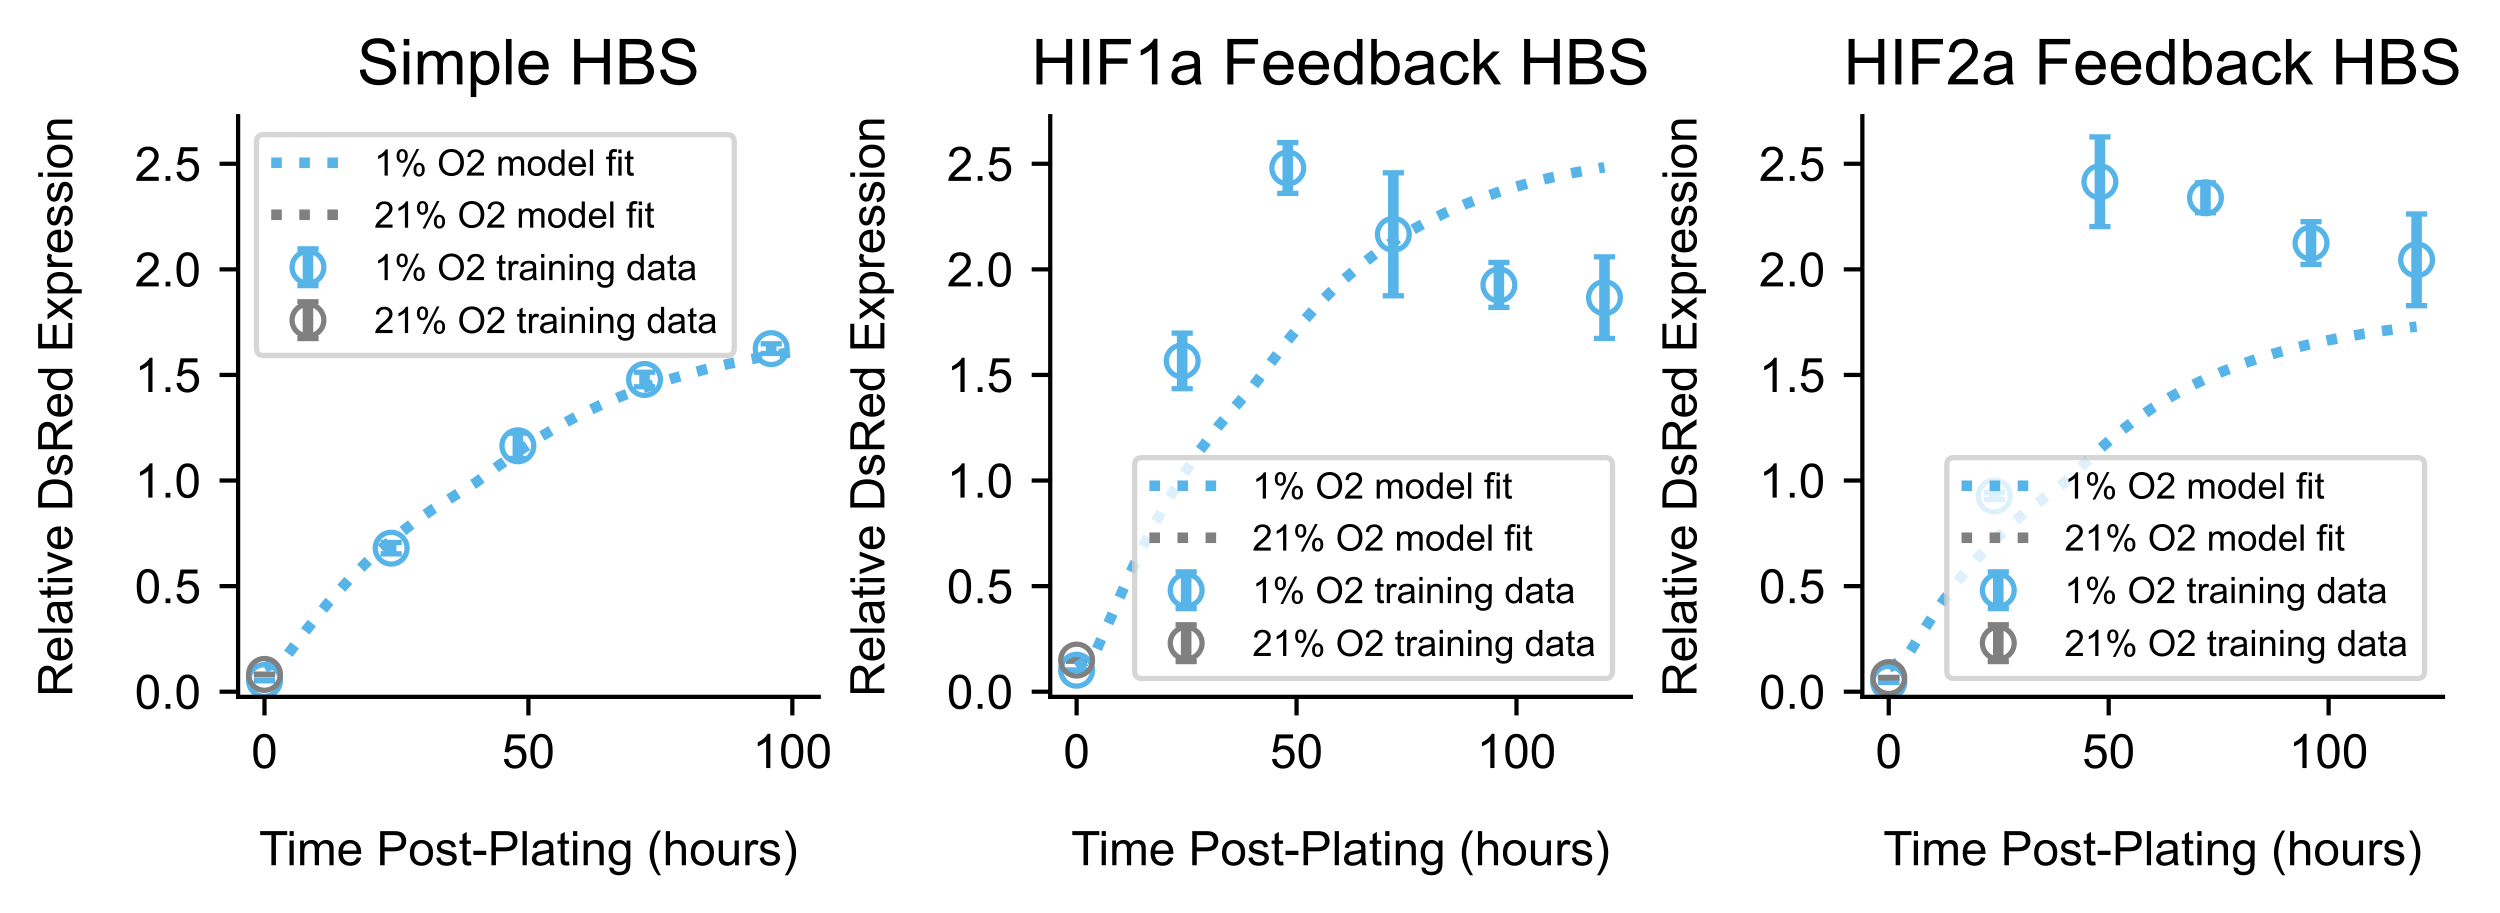 <?xml version="1.0" encoding="utf-8" standalone="no"?>
<!DOCTYPE svg PUBLIC "-//W3C//DTD SVG 1.1//EN"
  "http://www.w3.org/Graphics/SVG/1.1/DTD/svg11.dtd">
<!-- Created with matplotlib (https://matplotlib.org/) -->
<svg height="172.404pt" version="1.1" viewBox="0 0 471.866 172.404" width="471.866pt" xmlns="http://www.w3.org/2000/svg" xmlns:xlink="http://www.w3.org/1999/xlink">
 <defs>
  <style type="text/css">*{stroke-linecap:butt;stroke-linejoin:round;}</style>
 </defs>
 <g id="figure_1">
  <g id="patch_1">
   <path d="M 0 172.404 
L 471.866 172.404 
L 471.866 0 
L 0 0 
z
" style="fill:#ffffff;"/>
  </g>
  <g id="axes_1">
   <g id="patch_2">
    <path d="M 44.941 131.528 
L 154.533 131.528 
L 154.533 21.936 
L 44.941 21.936 
z
" style="fill:#ffffff;"/>
   </g>
   <g id="matplotlib.axis_1">
    <g id="xtick_1">
     <g id="line2d_1">
      <defs>
       <path d="M 0 0 
L 0 3.5 
" id="mc5a1511e12" style="stroke:#000000;stroke-width:0.8;"/>
      </defs>
      <g>
       <use style="stroke:#000000;stroke-width:0.8;" x="49.922" xlink:href="#mc5a1511e12" y="131.528"/>
      </g>
     </g>
     <g id="text_1">
      <!-- 0 -->
      <g transform="translate(47.42 144.97)scale(0.09 -0.09)">
       <defs>
        <path d="M 4.156 35.297 
Q 4.156 48 6.766 55.734 
Q 9.375 63.484 14.516 67.672 
Q 19.672 71.875 27.484 71.875 
Q 33.25 71.875 37.594 69.547 
Q 41.938 67.234 44.766 62.859 
Q 47.609 58.5 49.219 52.219 
Q 50.828 45.953 50.828 35.297 
Q 50.828 22.703 48.234 14.969 
Q 45.656 7.234 40.5 3 
Q 35.359 -1.219 27.484 -1.219 
Q 17.141 -1.219 11.234 6.203 
Q 4.156 15.141 4.156 35.297 
z
M 13.188 35.297 
Q 13.188 17.672 17.312 11.828 
Q 21.438 6 27.484 6 
Q 33.547 6 37.672 11.859 
Q 41.797 17.719 41.797 35.297 
Q 41.797 52.984 37.672 58.781 
Q 33.547 64.594 27.391 64.594 
Q 21.344 64.594 17.719 59.469 
Q 13.188 52.938 13.188 35.297 
z
" id="ArialMT-48"/>
       </defs>
       <use xlink:href="#ArialMT-48"/>
      </g>
     </g>
    </g>
    <g id="xtick_2">
     <g id="line2d_2">
      <g>
       <use style="stroke:#000000;stroke-width:0.8;" x="99.737" xlink:href="#mc5a1511e12" y="131.528"/>
      </g>
     </g>
     <g id="text_2">
      <!-- 50 -->
      <g transform="translate(94.732 144.97)scale(0.09 -0.09)">
       <defs>
        <path d="M 4.156 18.75 
L 13.375 19.531 
Q 14.406 12.797 18.141 9.391 
Q 21.875 6 27.156 6 
Q 33.5 6 37.891 10.781 
Q 42.281 15.578 42.281 23.484 
Q 42.281 31 38.062 35.344 
Q 33.844 39.703 27 39.703 
Q 22.75 39.703 19.328 37.766 
Q 15.922 35.844 13.969 32.766 
L 5.719 33.844 
L 12.641 70.609 
L 48.25 70.609 
L 48.25 62.203 
L 19.672 62.203 
L 15.828 42.969 
Q 22.266 47.469 29.344 47.469 
Q 38.719 47.469 45.156 40.969 
Q 51.609 34.469 51.609 24.266 
Q 51.609 14.547 45.953 7.469 
Q 39.062 -1.219 27.156 -1.219 
Q 17.391 -1.219 11.203 4.25 
Q 5.031 9.719 4.156 18.75 
z
" id="ArialMT-53"/>
       </defs>
       <use xlink:href="#ArialMT-53"/>
       <use x="55.615" xlink:href="#ArialMT-48"/>
      </g>
     </g>
    </g>
    <g id="xtick_3">
     <g id="line2d_3">
      <g>
       <use style="stroke:#000000;stroke-width:0.8;" x="149.551" xlink:href="#mc5a1511e12" y="131.528"/>
      </g>
     </g>
     <g id="text_3">
      <!-- 100 -->
      <g transform="translate(142.044 144.97)scale(0.09 -0.09)">
       <defs>
        <path d="M 37.25 0 
L 28.469 0 
L 28.469 56 
Q 25.297 52.984 20.141 49.953 
Q 14.984 46.922 10.891 45.406 
L 10.891 53.906 
Q 18.266 57.375 23.781 62.297 
Q 29.297 67.234 31.594 71.875 
L 37.25 71.875 
z
" id="ArialMT-49"/>
       </defs>
       <use xlink:href="#ArialMT-49"/>
       <use x="55.615" xlink:href="#ArialMT-48"/>
       <use x="111.23" xlink:href="#ArialMT-48"/>
      </g>
     </g>
    </g>
    <g id="text_4">
     <!-- Time Post-Plating (hours) -->
     <g transform="translate(48.892 163.31)scale(0.09 -0.09)">
      <defs>
       <path d="M 25.922 0 
L 25.922 63.141 
L 2.344 63.141 
L 2.344 71.578 
L 59.078 71.578 
L 59.078 63.141 
L 35.406 63.141 
L 35.406 0 
z
" id="ArialMT-84"/>
       <path d="M 6.641 61.469 
L 6.641 71.578 
L 15.438 71.578 
L 15.438 61.469 
z
M 6.641 0 
L 6.641 51.859 
L 15.438 51.859 
L 15.438 0 
z
" id="ArialMT-105"/>
       <path d="M 6.594 0 
L 6.594 51.859 
L 14.453 51.859 
L 14.453 44.578 
Q 16.891 48.391 20.938 50.703 
Q 25 53.031 30.172 53.031 
Q 35.938 53.031 39.625 50.641 
Q 43.312 48.25 44.828 43.953 
Q 50.984 53.031 60.844 53.031 
Q 68.562 53.031 72.703 48.75 
Q 76.859 44.484 76.859 35.594 
L 76.859 0 
L 68.109 0 
L 68.109 32.672 
Q 68.109 37.938 67.25 40.25 
Q 66.406 42.578 64.156 43.984 
Q 61.922 45.406 58.891 45.406 
Q 53.422 45.406 49.797 41.766 
Q 46.188 38.141 46.188 30.125 
L 46.188 0 
L 37.406 0 
L 37.406 33.688 
Q 37.406 39.547 35.25 42.469 
Q 33.109 45.406 28.219 45.406 
Q 24.516 45.406 21.359 43.453 
Q 18.219 41.5 16.797 37.734 
Q 15.375 33.984 15.375 26.906 
L 15.375 0 
z
" id="ArialMT-109"/>
       <path d="M 42.094 16.703 
L 51.172 15.578 
Q 49.031 7.625 43.219 3.219 
Q 37.406 -1.172 28.375 -1.172 
Q 17 -1.172 10.328 5.828 
Q 3.656 12.844 3.656 25.484 
Q 3.656 38.578 10.391 45.797 
Q 17.141 53.031 27.875 53.031 
Q 38.281 53.031 44.875 45.953 
Q 51.469 38.875 51.469 26.031 
Q 51.469 25.25 51.422 23.688 
L 12.75 23.688 
Q 13.234 15.141 17.578 10.594 
Q 21.922 6.062 28.422 6.062 
Q 33.25 6.062 36.672 8.594 
Q 40.094 11.141 42.094 16.703 
z
M 13.234 30.906 
L 42.188 30.906 
Q 41.609 37.453 38.875 40.719 
Q 34.672 45.797 27.984 45.797 
Q 21.922 45.797 17.797 41.75 
Q 13.672 37.703 13.234 30.906 
z
" id="ArialMT-101"/>
       <path id="ArialMT-32"/>
       <path d="M 7.719 0 
L 7.719 71.578 
L 34.719 71.578 
Q 41.844 71.578 45.609 70.906 
Q 50.875 70.016 54.438 67.547 
Q 58.016 65.094 60.188 60.641 
Q 62.359 56.203 62.359 50.875 
Q 62.359 41.75 56.547 35.422 
Q 50.734 29.109 35.547 29.109 
L 17.188 29.109 
L 17.188 0 
z
M 17.188 37.547 
L 35.688 37.547 
Q 44.875 37.547 48.734 40.969 
Q 52.594 44.391 52.594 50.594 
Q 52.594 55.078 50.312 58.266 
Q 48.047 61.469 44.344 62.5 
Q 41.938 63.141 35.5 63.141 
L 17.188 63.141 
z
" id="ArialMT-80"/>
       <path d="M 3.328 25.922 
Q 3.328 40.328 11.328 47.266 
Q 18.016 53.031 27.641 53.031 
Q 38.328 53.031 45.109 46.016 
Q 51.906 39.016 51.906 26.656 
Q 51.906 16.656 48.906 10.906 
Q 45.906 5.172 40.156 2 
Q 34.422 -1.172 27.641 -1.172 
Q 16.75 -1.172 10.031 5.812 
Q 3.328 12.797 3.328 25.922 
z
M 12.359 25.922 
Q 12.359 15.969 16.703 11.016 
Q 21.047 6.062 27.641 6.062 
Q 34.188 6.062 38.531 11.031 
Q 42.875 16.016 42.875 26.219 
Q 42.875 35.844 38.5 40.797 
Q 34.125 45.75 27.641 45.75 
Q 21.047 45.75 16.703 40.812 
Q 12.359 35.891 12.359 25.922 
z
" id="ArialMT-111"/>
       <path d="M 3.078 15.484 
L 11.766 16.844 
Q 12.5 11.625 15.844 8.844 
Q 19.188 6.062 25.203 6.062 
Q 31.25 6.062 34.172 8.516 
Q 37.109 10.984 37.109 14.312 
Q 37.109 17.281 34.516 19 
Q 32.719 20.172 25.531 21.969 
Q 15.875 24.422 12.141 26.203 
Q 8.406 27.984 6.469 31.125 
Q 4.547 34.281 4.547 38.094 
Q 4.547 41.547 6.125 44.5 
Q 7.719 47.469 10.453 49.422 
Q 12.5 50.922 16.031 51.969 
Q 19.578 53.031 23.641 53.031 
Q 29.734 53.031 34.344 51.266 
Q 38.969 49.516 41.156 46.5 
Q 43.359 43.5 44.188 38.484 
L 35.594 37.312 
Q 35.016 41.312 32.203 43.547 
Q 29.391 45.797 24.266 45.797 
Q 18.219 45.797 15.625 43.797 
Q 13.031 41.797 13.031 39.109 
Q 13.031 37.406 14.109 36.031 
Q 15.188 34.625 17.484 33.688 
Q 18.797 33.203 25.25 31.453 
Q 34.578 28.953 38.25 27.359 
Q 41.938 25.781 44.031 22.75 
Q 46.141 19.734 46.141 15.234 
Q 46.141 10.844 43.578 6.953 
Q 41.016 3.078 36.172 0.953 
Q 31.344 -1.172 25.25 -1.172 
Q 15.141 -1.172 9.844 3.031 
Q 4.547 7.234 3.078 15.484 
z
" id="ArialMT-115"/>
       <path d="M 25.781 7.859 
L 27.047 0.094 
Q 23.344 -0.688 20.406 -0.688 
Q 15.625 -0.688 12.984 0.828 
Q 10.359 2.344 9.281 4.812 
Q 8.203 7.281 8.203 15.188 
L 8.203 45.016 
L 1.766 45.016 
L 1.766 51.859 
L 8.203 51.859 
L 8.203 64.703 
L 16.938 69.969 
L 16.938 51.859 
L 25.781 51.859 
L 25.781 45.016 
L 16.938 45.016 
L 16.938 14.703 
Q 16.938 10.938 17.406 9.859 
Q 17.875 8.797 18.922 8.156 
Q 19.969 7.516 21.922 7.516 
Q 23.391 7.516 25.781 7.859 
z
" id="ArialMT-116"/>
       <path d="M 3.172 21.484 
L 3.172 30.328 
L 30.172 30.328 
L 30.172 21.484 
z
" id="ArialMT-45"/>
       <path d="M 6.391 0 
L 6.391 71.578 
L 15.188 71.578 
L 15.188 0 
z
" id="ArialMT-108"/>
       <path d="M 40.438 6.391 
Q 35.547 2.25 31.031 0.531 
Q 26.516 -1.172 21.344 -1.172 
Q 12.797 -1.172 8.203 3 
Q 3.609 7.172 3.609 13.672 
Q 3.609 17.484 5.344 20.625 
Q 7.078 23.781 9.891 25.688 
Q 12.703 27.594 16.219 28.562 
Q 18.797 29.25 24.031 29.891 
Q 34.672 31.156 39.703 32.906 
Q 39.75 34.719 39.75 35.203 
Q 39.75 40.578 37.25 42.781 
Q 33.891 45.75 27.25 45.75 
Q 21.047 45.75 18.094 43.578 
Q 15.141 41.406 13.719 35.891 
L 5.125 37.062 
Q 6.297 42.578 8.984 45.969 
Q 11.672 49.359 16.75 51.188 
Q 21.828 53.031 28.516 53.031 
Q 35.156 53.031 39.297 51.469 
Q 43.453 49.906 45.406 47.531 
Q 47.359 45.172 48.141 41.547 
Q 48.578 39.312 48.578 33.453 
L 48.578 21.734 
Q 48.578 9.469 49.141 6.219 
Q 49.703 2.984 51.375 0 
L 42.188 0 
Q 40.828 2.734 40.438 6.391 
z
M 39.703 26.031 
Q 34.906 24.078 25.344 22.703 
Q 19.922 21.922 17.672 20.938 
Q 15.438 19.969 14.203 18.094 
Q 12.984 16.219 12.984 13.922 
Q 12.984 10.406 15.641 8.062 
Q 18.312 5.719 23.438 5.719 
Q 28.516 5.719 32.469 7.938 
Q 36.422 10.156 38.281 14.016 
Q 39.703 17 39.703 22.797 
z
" id="ArialMT-97"/>
       <path d="M 6.594 0 
L 6.594 51.859 
L 14.5 51.859 
L 14.5 44.484 
Q 20.219 53.031 31 53.031 
Q 35.688 53.031 39.625 51.344 
Q 43.562 49.656 45.516 46.922 
Q 47.469 44.188 48.25 40.438 
Q 48.734 37.984 48.734 31.891 
L 48.734 0 
L 39.938 0 
L 39.938 31.547 
Q 39.938 36.922 38.906 39.578 
Q 37.891 42.234 35.281 43.812 
Q 32.672 45.406 29.156 45.406 
Q 23.531 45.406 19.453 41.844 
Q 15.375 38.281 15.375 28.328 
L 15.375 0 
z
" id="ArialMT-110"/>
       <path d="M 4.984 -4.297 
L 13.531 -5.562 
Q 14.062 -9.516 16.5 -11.328 
Q 19.781 -13.766 25.438 -13.766 
Q 31.547 -13.766 34.859 -11.328 
Q 38.188 -8.891 39.359 -4.5 
Q 40.047 -1.812 39.984 6.781 
Q 34.234 0 25.641 0 
Q 14.938 0 9.078 7.719 
Q 3.219 15.438 3.219 26.219 
Q 3.219 33.641 5.906 39.906 
Q 8.594 46.188 13.688 49.609 
Q 18.797 53.031 25.688 53.031 
Q 34.859 53.031 40.828 45.609 
L 40.828 51.859 
L 48.922 51.859 
L 48.922 7.031 
Q 48.922 -5.078 46.453 -10.125 
Q 44 -15.188 38.641 -18.109 
Q 33.297 -21.047 25.484 -21.047 
Q 16.219 -21.047 10.5 -16.875 
Q 4.781 -12.703 4.984 -4.297 
z
M 12.25 26.859 
Q 12.25 16.656 16.297 11.969 
Q 20.359 7.281 26.469 7.281 
Q 32.516 7.281 36.609 11.938 
Q 40.719 16.609 40.719 26.562 
Q 40.719 36.078 36.5 40.906 
Q 32.281 45.75 26.312 45.75 
Q 20.453 45.75 16.344 40.984 
Q 12.25 36.234 12.25 26.859 
z
" id="ArialMT-103"/>
       <path d="M 23.391 -21.047 
Q 16.109 -11.859 11.078 0.438 
Q 6.062 12.75 6.062 25.922 
Q 6.062 37.547 9.812 48.188 
Q 14.203 60.547 23.391 72.797 
L 29.688 72.797 
Q 23.781 62.641 21.875 58.297 
Q 18.891 51.562 17.188 44.234 
Q 15.094 35.109 15.094 25.875 
Q 15.094 2.391 29.688 -21.047 
z
" id="ArialMT-40"/>
       <path d="M 6.594 0 
L 6.594 71.578 
L 15.375 71.578 
L 15.375 45.906 
Q 21.531 53.031 30.906 53.031 
Q 36.672 53.031 40.922 50.75 
Q 45.172 48.484 47 44.484 
Q 48.828 40.484 48.828 32.859 
L 48.828 0 
L 40.047 0 
L 40.047 32.859 
Q 40.047 39.453 37.188 42.453 
Q 34.328 45.453 29.109 45.453 
Q 25.203 45.453 21.75 43.422 
Q 18.312 41.406 16.844 37.938 
Q 15.375 34.469 15.375 28.375 
L 15.375 0 
z
" id="ArialMT-104"/>
       <path d="M 40.578 0 
L 40.578 7.625 
Q 34.516 -1.172 24.125 -1.172 
Q 19.531 -1.172 15.547 0.578 
Q 11.578 2.344 9.641 5 
Q 7.719 7.672 6.938 11.531 
Q 6.391 14.109 6.391 19.734 
L 6.391 51.859 
L 15.188 51.859 
L 15.188 23.094 
Q 15.188 16.219 15.719 13.812 
Q 16.547 10.359 19.234 8.375 
Q 21.922 6.391 25.875 6.391 
Q 29.828 6.391 33.297 8.422 
Q 36.766 10.453 38.203 13.938 
Q 39.656 17.438 39.656 24.078 
L 39.656 51.859 
L 48.438 51.859 
L 48.438 0 
z
" id="ArialMT-117"/>
       <path d="M 6.5 0 
L 6.5 51.859 
L 14.406 51.859 
L 14.406 44 
Q 17.438 49.516 20 51.266 
Q 22.562 53.031 25.641 53.031 
Q 30.078 53.031 34.672 50.203 
L 31.641 42.047 
Q 28.422 43.953 25.203 43.953 
Q 22.312 43.953 20.016 42.219 
Q 17.719 40.484 16.75 37.406 
Q 15.281 32.719 15.281 27.156 
L 15.281 0 
z
" id="ArialMT-114"/>
       <path d="M 12.359 -21.047 
L 6.062 -21.047 
Q 20.656 2.391 20.656 25.875 
Q 20.656 35.062 18.562 44.094 
Q 16.891 51.422 13.922 58.156 
Q 12.016 62.547 6.062 72.797 
L 12.359 72.797 
Q 21.531 60.547 25.922 48.188 
Q 29.688 37.547 29.688 25.922 
Q 29.688 12.75 24.625 0.438 
Q 19.578 -11.859 12.359 -21.047 
z
" id="ArialMT-41"/>
      </defs>
      <use xlink:href="#ArialMT-84"/>
      <use x="57.334" xlink:href="#ArialMT-105"/>
      <use x="79.551" xlink:href="#ArialMT-109"/>
      <use x="162.852" xlink:href="#ArialMT-101"/>
      <use x="218.467" xlink:href="#ArialMT-32"/>
      <use x="246.25" xlink:href="#ArialMT-80"/>
      <use x="312.949" xlink:href="#ArialMT-111"/>
      <use x="368.564" xlink:href="#ArialMT-115"/>
      <use x="418.564" xlink:href="#ArialMT-116"/>
      <use x="446.348" xlink:href="#ArialMT-45"/>
      <use x="479.648" xlink:href="#ArialMT-80"/>
      <use x="546.348" xlink:href="#ArialMT-108"/>
      <use x="568.564" xlink:href="#ArialMT-97"/>
      <use x="624.18" xlink:href="#ArialMT-116"/>
      <use x="651.963" xlink:href="#ArialMT-105"/>
      <use x="674.18" xlink:href="#ArialMT-110"/>
      <use x="729.795" xlink:href="#ArialMT-103"/>
      <use x="785.41" xlink:href="#ArialMT-32"/>
      <use x="813.193" xlink:href="#ArialMT-40"/>
      <use x="846.494" xlink:href="#ArialMT-104"/>
      <use x="902.109" xlink:href="#ArialMT-111"/>
      <use x="957.725" xlink:href="#ArialMT-117"/>
      <use x="1013.34" xlink:href="#ArialMT-114"/>
      <use x="1046.641" xlink:href="#ArialMT-115"/>
      <use x="1096.641" xlink:href="#ArialMT-41"/>
     </g>
    </g>
   </g>
   <g id="matplotlib.axis_2">
    <g id="ytick_1">
     <g id="line2d_4">
      <defs>
       <path d="M 0 0 
L -3.5 0 
" id="m70db291e89" style="stroke:#000000;stroke-width:0.8;"/>
      </defs>
      <g>
       <use style="stroke:#000000;stroke-width:0.8;" x="44.941" xlink:href="#m70db291e89" y="130.556"/>
      </g>
     </g>
     <g id="text_5">
      <!-- 0.0 -->
      <g transform="translate(25.431 133.777)scale(0.09 -0.09)">
       <defs>
        <path d="M 9.078 0 
L 9.078 10.016 
L 19.094 10.016 
L 19.094 0 
z
" id="ArialMT-46"/>
       </defs>
       <use xlink:href="#ArialMT-48"/>
       <use x="55.615" xlink:href="#ArialMT-46"/>
       <use x="83.398" xlink:href="#ArialMT-48"/>
      </g>
     </g>
    </g>
    <g id="ytick_2">
     <g id="line2d_5">
      <g>
       <use style="stroke:#000000;stroke-width:0.8;" x="44.941" xlink:href="#m70db291e89" y="110.627"/>
      </g>
     </g>
     <g id="text_6">
      <!-- 0.5 -->
      <g transform="translate(25.431 113.848)scale(0.09 -0.09)">
       <use xlink:href="#ArialMT-48"/>
       <use x="55.615" xlink:href="#ArialMT-46"/>
       <use x="83.398" xlink:href="#ArialMT-53"/>
      </g>
     </g>
    </g>
    <g id="ytick_3">
     <g id="line2d_6">
      <g>
       <use style="stroke:#000000;stroke-width:0.8;" x="44.941" xlink:href="#m70db291e89" y="90.698"/>
      </g>
     </g>
     <g id="text_7">
      <!-- 1.0 -->
      <g transform="translate(25.431 93.919)scale(0.09 -0.09)">
       <use xlink:href="#ArialMT-49"/>
       <use x="55.615" xlink:href="#ArialMT-46"/>
       <use x="83.398" xlink:href="#ArialMT-48"/>
      </g>
     </g>
    </g>
    <g id="ytick_4">
     <g id="line2d_7">
      <g>
       <use style="stroke:#000000;stroke-width:0.8;" x="44.941" xlink:href="#m70db291e89" y="70.769"/>
      </g>
     </g>
     <g id="text_8">
      <!-- 1.5 -->
      <g transform="translate(25.431 73.99)scale(0.09 -0.09)">
       <use xlink:href="#ArialMT-49"/>
       <use x="55.615" xlink:href="#ArialMT-46"/>
       <use x="83.398" xlink:href="#ArialMT-53"/>
      </g>
     </g>
    </g>
    <g id="ytick_5">
     <g id="line2d_8">
      <g>
       <use style="stroke:#000000;stroke-width:0.8;" x="44.941" xlink:href="#m70db291e89" y="50.84"/>
      </g>
     </g>
     <g id="text_9">
      <!-- 2.0 -->
      <g transform="translate(25.431 54.061)scale(0.09 -0.09)">
       <defs>
        <path d="M 50.344 8.453 
L 50.344 0 
L 3.031 0 
Q 2.938 3.172 4.047 6.109 
Q 5.859 10.938 9.828 15.625 
Q 13.812 20.312 21.344 26.469 
Q 33.016 36.031 37.109 41.625 
Q 41.219 47.219 41.219 52.203 
Q 41.219 57.422 37.469 61 
Q 33.734 64.594 27.734 64.594 
Q 21.391 64.594 17.578 60.781 
Q 13.766 56.984 13.719 50.25 
L 4.688 51.172 
Q 5.609 61.281 11.656 66.578 
Q 17.719 71.875 27.938 71.875 
Q 38.234 71.875 44.234 66.156 
Q 50.25 60.453 50.25 52 
Q 50.25 47.703 48.484 43.547 
Q 46.734 39.406 42.656 34.812 
Q 38.578 30.219 29.109 22.219 
Q 21.188 15.578 18.938 13.203 
Q 16.703 10.844 15.234 8.453 
z
" id="ArialMT-50"/>
       </defs>
       <use xlink:href="#ArialMT-50"/>
       <use x="55.615" xlink:href="#ArialMT-46"/>
       <use x="83.398" xlink:href="#ArialMT-48"/>
      </g>
     </g>
    </g>
    <g id="ytick_6">
     <g id="line2d_9">
      <g>
       <use style="stroke:#000000;stroke-width:0.8;" x="44.941" xlink:href="#m70db291e89" y="30.911"/>
      </g>
     </g>
     <g id="text_10">
      <!-- 2.5 -->
      <g transform="translate(25.431 34.132)scale(0.09 -0.09)">
       <use xlink:href="#ArialMT-50"/>
       <use x="55.615" xlink:href="#ArialMT-46"/>
       <use x="83.398" xlink:href="#ArialMT-53"/>
      </g>
     </g>
    </g>
    <g id="text_11">
     <!-- Relative DsRed Expression -->
     <g transform="translate(13.642 131.503)rotate(-90)scale(0.09 -0.09)">
      <defs>
       <path d="M 7.859 0 
L 7.859 71.578 
L 39.594 71.578 
Q 49.172 71.578 54.141 69.641 
Q 59.125 67.719 62.109 62.828 
Q 65.094 57.953 65.094 52.047 
Q 65.094 44.438 60.156 39.203 
Q 55.219 33.984 44.922 32.562 
Q 48.688 30.766 50.641 29 
Q 54.781 25.203 58.5 19.484 
L 70.953 0 
L 59.031 0 
L 49.562 14.891 
Q 45.406 21.344 42.719 24.75 
Q 40.047 28.172 37.922 29.531 
Q 35.797 30.906 33.594 31.453 
Q 31.984 31.781 28.328 31.781 
L 17.328 31.781 
L 17.328 0 
z
M 17.328 39.984 
L 37.703 39.984 
Q 44.188 39.984 47.844 41.328 
Q 51.516 42.672 53.422 45.625 
Q 55.328 48.578 55.328 52.047 
Q 55.328 57.125 51.641 60.391 
Q 47.953 63.672 39.984 63.672 
L 17.328 63.672 
z
" id="ArialMT-82"/>
       <path d="M 21 0 
L 1.266 51.859 
L 10.547 51.859 
L 21.688 20.797 
Q 23.484 15.766 25 10.359 
Q 26.172 14.453 28.266 20.219 
L 39.797 51.859 
L 48.828 51.859 
L 29.203 0 
z
" id="ArialMT-118"/>
       <path d="M 7.719 0 
L 7.719 71.578 
L 32.375 71.578 
Q 40.719 71.578 45.125 70.562 
Q 51.266 69.141 55.609 65.438 
Q 61.281 60.641 64.078 53.188 
Q 66.891 45.75 66.891 36.188 
Q 66.891 28.031 64.984 21.734 
Q 63.094 15.438 60.109 11.297 
Q 57.125 7.172 53.578 4.797 
Q 50.047 2.438 45.047 1.219 
Q 40.047 0 33.547 0 
z
M 17.188 8.453 
L 32.469 8.453 
Q 39.547 8.453 43.578 9.766 
Q 47.609 11.078 50 13.484 
Q 53.375 16.844 55.25 22.531 
Q 57.125 28.219 57.125 36.328 
Q 57.125 47.562 53.438 53.594 
Q 49.75 59.625 44.484 61.672 
Q 40.672 63.141 32.234 63.141 
L 17.188 63.141 
z
" id="ArialMT-68"/>
       <path d="M 40.234 0 
L 40.234 6.547 
Q 35.297 -1.172 25.734 -1.172 
Q 19.531 -1.172 14.328 2.25 
Q 9.125 5.672 6.266 11.797 
Q 3.422 17.922 3.422 25.875 
Q 3.422 33.641 6 39.969 
Q 8.594 46.297 13.766 49.656 
Q 18.953 53.031 25.344 53.031 
Q 30.031 53.031 33.688 51.047 
Q 37.359 49.078 39.656 45.906 
L 39.656 71.578 
L 48.391 71.578 
L 48.391 0 
z
M 12.453 25.875 
Q 12.453 15.922 16.641 10.984 
Q 20.844 6.062 26.562 6.062 
Q 32.328 6.062 36.344 10.766 
Q 40.375 15.484 40.375 25.141 
Q 40.375 35.797 36.266 40.766 
Q 32.172 45.75 26.172 45.75 
Q 20.312 45.75 16.375 40.969 
Q 12.453 36.188 12.453 25.875 
z
" id="ArialMT-100"/>
       <path d="M 7.906 0 
L 7.906 71.578 
L 59.672 71.578 
L 59.672 63.141 
L 17.391 63.141 
L 17.391 41.219 
L 56.984 41.219 
L 56.984 32.812 
L 17.391 32.812 
L 17.391 8.453 
L 61.328 8.453 
L 61.328 0 
z
" id="ArialMT-69"/>
       <path d="M 0.734 0 
L 19.672 26.953 
L 2.156 51.859 
L 13.141 51.859 
L 21.094 39.703 
Q 23.344 36.234 24.703 33.891 
Q 26.859 37.109 28.656 39.594 
L 37.406 51.859 
L 47.906 51.859 
L 29.984 27.438 
L 49.266 0 
L 38.484 0 
L 27.828 16.109 
L 25 20.453 
L 11.375 0 
z
" id="ArialMT-120"/>
       <path d="M 6.594 -19.875 
L 6.594 51.859 
L 14.594 51.859 
L 14.594 45.125 
Q 17.438 49.078 21 51.047 
Q 24.562 53.031 29.641 53.031 
Q 36.281 53.031 41.359 49.609 
Q 46.438 46.188 49.016 39.953 
Q 51.609 33.734 51.609 26.312 
Q 51.609 18.359 48.75 11.984 
Q 45.906 5.609 40.453 2.219 
Q 35.016 -1.172 29 -1.172 
Q 24.609 -1.172 21.109 0.688 
Q 17.625 2.547 15.375 5.375 
L 15.375 -19.875 
z
M 14.547 25.641 
Q 14.547 15.625 18.594 10.844 
Q 22.656 6.062 28.422 6.062 
Q 34.281 6.062 38.453 11.016 
Q 42.625 15.969 42.625 26.375 
Q 42.625 36.281 38.547 41.203 
Q 34.469 46.141 28.812 46.141 
Q 23.188 46.141 18.859 40.891 
Q 14.547 35.641 14.547 25.641 
z
" id="ArialMT-112"/>
      </defs>
      <use xlink:href="#ArialMT-82"/>
      <use x="72.217" xlink:href="#ArialMT-101"/>
      <use x="127.832" xlink:href="#ArialMT-108"/>
      <use x="150.049" xlink:href="#ArialMT-97"/>
      <use x="205.664" xlink:href="#ArialMT-116"/>
      <use x="233.447" xlink:href="#ArialMT-105"/>
      <use x="255.664" xlink:href="#ArialMT-118"/>
      <use x="305.664" xlink:href="#ArialMT-101"/>
      <use x="361.279" xlink:href="#ArialMT-32"/>
      <use x="389.062" xlink:href="#ArialMT-68"/>
      <use x="461.279" xlink:href="#ArialMT-115"/>
      <use x="511.279" xlink:href="#ArialMT-82"/>
      <use x="583.496" xlink:href="#ArialMT-101"/>
      <use x="639.111" xlink:href="#ArialMT-100"/>
      <use x="694.727" xlink:href="#ArialMT-32"/>
      <use x="722.51" xlink:href="#ArialMT-69"/>
      <use x="789.209" xlink:href="#ArialMT-120"/>
      <use x="839.209" xlink:href="#ArialMT-112"/>
      <use x="894.824" xlink:href="#ArialMT-114"/>
      <use x="928.125" xlink:href="#ArialMT-101"/>
      <use x="983.74" xlink:href="#ArialMT-115"/>
      <use x="1033.74" xlink:href="#ArialMT-115"/>
      <use x="1083.74" xlink:href="#ArialMT-105"/>
      <use x="1105.957" xlink:href="#ArialMT-111"/>
      <use x="1161.572" xlink:href="#ArialMT-110"/>
     </g>
    </g>
   </g>
   <g id="LineCollection_1">
    <path clip-path="url(#p086b2ed687)" d="M 49.922 128.504 
L 49.922 128.395 
" style="fill:none;stroke:#56b4e9;stroke-width:2;"/>
    <path clip-path="url(#p086b2ed687)" d="M 73.833 104.54 
L 73.833 102.395 
" style="fill:none;stroke:#56b4e9;stroke-width:2;"/>
    <path clip-path="url(#p086b2ed687)" d="M 97.744 86.531 
L 97.744 81.752 
" style="fill:none;stroke:#56b4e9;stroke-width:2;"/>
    <path clip-path="url(#p086b2ed687)" d="M 121.655 72.999 
L 121.655 70.256 
" style="fill:none;stroke:#56b4e9;stroke-width:2;"/>
    <path clip-path="url(#p086b2ed687)" d="M 145.566 66.718 
L 145.566 64.89 
" style="fill:none;stroke:#56b4e9;stroke-width:2;"/>
   </g>
   <g id="LineCollection_2">
    <path clip-path="url(#p086b2ed687)" d="M 49.922 127.348 
L 49.922 127.238 
" style="fill:none;stroke:#808080;stroke-width:2;"/>
   </g>
   <g id="line2d_10">
    <defs>
     <path d="M 2 0 
L -2 -0 
" id="m8c54ef44eb" style="stroke:#56b4e9;"/>
    </defs>
    <g clip-path="url(#p086b2ed687)">
     <use style="fill:#56b4e9;stroke:#56b4e9;" x="49.922" xlink:href="#m8c54ef44eb" y="128.504"/>
     <use style="fill:#56b4e9;stroke:#56b4e9;" x="73.833" xlink:href="#m8c54ef44eb" y="104.54"/>
     <use style="fill:#56b4e9;stroke:#56b4e9;" x="97.744" xlink:href="#m8c54ef44eb" y="86.531"/>
     <use style="fill:#56b4e9;stroke:#56b4e9;" x="121.655" xlink:href="#m8c54ef44eb" y="72.999"/>
     <use style="fill:#56b4e9;stroke:#56b4e9;" x="145.566" xlink:href="#m8c54ef44eb" y="66.718"/>
    </g>
   </g>
   <g id="line2d_11">
    <g clip-path="url(#p086b2ed687)">
     <use style="fill:#56b4e9;stroke:#56b4e9;" x="49.922" xlink:href="#m8c54ef44eb" y="128.395"/>
     <use style="fill:#56b4e9;stroke:#56b4e9;" x="73.833" xlink:href="#m8c54ef44eb" y="102.395"/>
     <use style="fill:#56b4e9;stroke:#56b4e9;" x="97.744" xlink:href="#m8c54ef44eb" y="81.752"/>
     <use style="fill:#56b4e9;stroke:#56b4e9;" x="121.655" xlink:href="#m8c54ef44eb" y="70.256"/>
     <use style="fill:#56b4e9;stroke:#56b4e9;" x="145.566" xlink:href="#m8c54ef44eb" y="64.89"/>
    </g>
   </g>
   <g id="line2d_12">
    <defs>
     <path d="M 2 0 
L -2 -0 
" id="me917048fb2" style="stroke:#808080;"/>
    </defs>
    <g clip-path="url(#p086b2ed687)">
     <use style="fill:#808080;stroke:#808080;" x="49.922" xlink:href="#me917048fb2" y="127.348"/>
    </g>
   </g>
   <g id="line2d_13">
    <g clip-path="url(#p086b2ed687)">
     <use style="fill:#808080;stroke:#808080;" x="49.922" xlink:href="#me917048fb2" y="127.238"/>
    </g>
   </g>
   <g id="line2d_14">
    <path clip-path="url(#p086b2ed687)" d="M 49.922 126.052 
L 53.907 124.067 
L 57.893 118.82 
L 61.878 113.849 
L 65.863 109.417 
L 69.848 105.47 
L 73.833 101.956 
L 77.818 98.826 
L 81.804 96.039 
L 85.789 93.558 
L 89.774 91.098 
L 93.759 88.157 
L 97.744 85.259 
L 101.729 82.621 
L 105.715 80.263 
L 109.7 78.161 
L 113.685 76.289 
L 117.67 74.622 
L 121.655 73.137 
L 125.64 71.816 
L 129.626 70.639 
L 133.611 69.59 
L 137.596 68.657 
L 141.581 67.826 
L 145.566 67.086 
L 149.551 66.427 
" style="fill:none;stroke:#56b4e9;stroke-dasharray:2,3.3;stroke-dashoffset:0;stroke-width:2;"/>
   </g>
   <g id="line2d_15">
    <path clip-path="url(#p086b2ed687)" d="M 49.922 126.052 
" style="fill:none;stroke:#808080;stroke-dasharray:2,3.3;stroke-dashoffset:0;stroke-width:2;"/>
   </g>
   <g id="line2d_16">
    <defs>
     <path d="M 0 3 
C 0.796 3 1.559 2.684 2.121 2.121 
C 2.684 1.559 3 0.796 3 0 
C 3 -0.796 2.684 -1.559 2.121 -2.121 
C 1.559 -2.684 0.796 -3 0 -3 
C -0.796 -3 -1.559 -2.684 -2.121 -2.121 
C -2.684 -1.559 -3 -0.796 -3 0 
C -3 0.796 -2.684 1.559 -2.121 2.121 
C -1.559 2.684 -0.796 3 0 3 
z
" id="maae68d1ddc" style="stroke:#56b4e9;"/>
    </defs>
    <g clip-path="url(#p086b2ed687)">
     <use style="fill-opacity:0;stroke:#56b4e9;" x="49.922" xlink:href="#maae68d1ddc" y="128.45"/>
     <use style="fill-opacity:0;stroke:#56b4e9;" x="73.833" xlink:href="#maae68d1ddc" y="103.467"/>
     <use style="fill-opacity:0;stroke:#56b4e9;" x="97.744" xlink:href="#maae68d1ddc" y="84.141"/>
     <use style="fill-opacity:0;stroke:#56b4e9;" x="121.655" xlink:href="#maae68d1ddc" y="71.627"/>
     <use style="fill-opacity:0;stroke:#56b4e9;" x="145.566" xlink:href="#maae68d1ddc" y="65.804"/>
    </g>
   </g>
   <g id="line2d_17">
    <defs>
     <path d="M 0 3 
C 0.796 3 1.559 2.684 2.121 2.121 
C 2.684 1.559 3 0.796 3 0 
C 3 -0.796 2.684 -1.559 2.121 -2.121 
C 1.559 -2.684 0.796 -3 0 -3 
C -0.796 -3 -1.559 -2.684 -2.121 -2.121 
C -2.684 -1.559 -3 -0.796 -3 0 
C -3 0.796 -2.684 1.559 -2.121 2.121 
C -1.559 2.684 -0.796 3 0 3 
z
" id="m7b0cc3a300" style="stroke:#808080;"/>
    </defs>
    <g clip-path="url(#p086b2ed687)">
     <use style="fill-opacity:0;stroke:#808080;" x="49.922" xlink:href="#m7b0cc3a300" y="127.293"/>
    </g>
   </g>
   <g id="patch_3">
    <path d="M 44.941 131.528 
L 44.941 21.936 
" style="fill:none;stroke:#000000;stroke-linecap:square;stroke-linejoin:miter;stroke-width:0.8;"/>
   </g>
   <g id="patch_4">
    <path d="M 44.941 131.528 
L 154.533 131.528 
" style="fill:none;stroke:#000000;stroke-linecap:square;stroke-linejoin:miter;stroke-width:0.8;"/>
   </g>
   <g id="text_12">
    <!-- Simple HBS -->
    <g transform="translate(67.393 15.936)scale(0.12 -0.12)">
     <defs>
      <path d="M 4.5 23 
L 13.422 23.781 
Q 14.062 18.406 16.375 14.969 
Q 18.703 11.531 23.578 9.406 
Q 28.469 7.281 34.578 7.281 
Q 39.984 7.281 44.141 8.891 
Q 48.297 10.5 50.312 13.297 
Q 52.344 16.109 52.344 19.438 
Q 52.344 22.797 50.391 25.312 
Q 48.438 27.828 43.953 29.547 
Q 41.062 30.672 31.203 33.031 
Q 21.344 35.406 17.391 37.5 
Q 12.25 40.188 9.734 44.156 
Q 7.234 48.141 7.234 53.078 
Q 7.234 58.5 10.297 63.203 
Q 13.375 67.922 19.281 70.359 
Q 25.203 72.797 32.422 72.797 
Q 40.375 72.797 46.453 70.234 
Q 52.547 67.672 55.812 62.688 
Q 59.078 57.719 59.328 51.422 
L 50.25 50.734 
Q 49.516 57.516 45.281 60.984 
Q 41.062 64.453 32.812 64.453 
Q 24.219 64.453 20.281 61.297 
Q 16.359 58.156 16.359 53.719 
Q 16.359 49.859 19.141 47.359 
Q 21.875 44.875 33.422 42.266 
Q 44.969 39.656 49.266 37.703 
Q 55.516 34.812 58.484 30.391 
Q 61.469 25.984 61.469 20.219 
Q 61.469 14.5 58.203 9.438 
Q 54.938 4.391 48.797 1.578 
Q 42.672 -1.219 35.016 -1.219 
Q 25.297 -1.219 18.719 1.609 
Q 12.156 4.438 8.422 10.125 
Q 4.688 15.828 4.5 23 
z
" id="ArialMT-83"/>
      <path d="M 8.016 0 
L 8.016 71.578 
L 17.484 71.578 
L 17.484 42.188 
L 54.688 42.188 
L 54.688 71.578 
L 64.156 71.578 
L 64.156 0 
L 54.688 0 
L 54.688 33.734 
L 17.484 33.734 
L 17.484 0 
z
" id="ArialMT-72"/>
      <path d="M 7.328 0 
L 7.328 71.578 
L 34.188 71.578 
Q 42.391 71.578 47.344 69.406 
Q 52.297 67.234 55.094 62.719 
Q 57.906 58.203 57.906 53.266 
Q 57.906 48.688 55.422 44.625 
Q 52.938 40.578 47.906 38.094 
Q 54.391 36.188 57.875 31.594 
Q 61.375 27 61.375 20.75 
Q 61.375 15.719 59.25 11.391 
Q 57.125 7.078 54 4.734 
Q 50.875 2.391 46.156 1.188 
Q 41.453 0 34.625 0 
z
M 16.797 41.5 
L 32.281 41.5 
Q 38.578 41.5 41.312 42.328 
Q 44.922 43.406 46.75 45.891 
Q 48.578 48.391 48.578 52.156 
Q 48.578 55.719 46.875 58.422 
Q 45.172 61.141 41.984 62.141 
Q 38.812 63.141 31.109 63.141 
L 16.797 63.141 
z
M 16.797 8.453 
L 34.625 8.453 
Q 39.203 8.453 41.062 8.797 
Q 44.344 9.375 46.531 10.734 
Q 48.734 12.109 50.141 14.719 
Q 51.562 17.328 51.562 20.75 
Q 51.562 24.75 49.516 27.703 
Q 47.469 30.672 43.828 31.859 
Q 40.188 33.062 33.344 33.062 
L 16.797 33.062 
z
" id="ArialMT-66"/>
     </defs>
     <use xlink:href="#ArialMT-83"/>
     <use x="66.699" xlink:href="#ArialMT-105"/>
     <use x="88.916" xlink:href="#ArialMT-109"/>
     <use x="172.217" xlink:href="#ArialMT-112"/>
     <use x="227.832" xlink:href="#ArialMT-108"/>
     <use x="250.049" xlink:href="#ArialMT-101"/>
     <use x="305.664" xlink:href="#ArialMT-32"/>
     <use x="333.447" xlink:href="#ArialMT-72"/>
     <use x="405.664" xlink:href="#ArialMT-66"/>
     <use x="472.363" xlink:href="#ArialMT-83"/>
    </g>
   </g>
   <g id="legend_1">
    <g id="patch_5">
     <path d="M 49.799 67.096 
L 137.204 67.096 
Q 138.592 67.096 138.592 65.708 
L 138.592 26.794 
Q 138.592 25.406 137.204 25.406 
L 49.799 25.406 
Q 48.411 25.406 48.411 26.794 
L 48.411 65.708 
Q 48.411 67.096 49.799 67.096 
z
" style="fill:#ffffff;opacity:0.8;stroke:#cccccc;stroke-linejoin:miter;"/>
    </g>
    <g id="line2d_18">
     <path d="M 51.187 30.72 
L 65.067 30.72 
" style="fill:none;stroke:#56b4e9;stroke-dasharray:2,3.3;stroke-dashoffset:0;stroke-width:2;"/>
    </g>
    <g id="line2d_19"/>
    <g id="text_13">
     <!-- 1% O2 model fit -->
     <g transform="translate(70.619 33.149)scale(0.069 -0.069)">
      <defs>
       <path d="M 5.812 54.391 
Q 5.812 62.062 9.672 67.422 
Q 13.531 72.797 20.844 72.797 
Q 27.594 72.797 32 67.984 
Q 36.422 63.188 36.422 53.859 
Q 36.422 44.781 31.953 39.875 
Q 27.484 34.969 20.953 34.969 
Q 14.453 34.969 10.125 39.797 
Q 5.812 44.625 5.812 54.391 
z
M 21.094 66.75 
Q 17.828 66.75 15.656 63.906 
Q 13.484 61.078 13.484 53.516 
Q 13.484 46.625 15.672 43.812 
Q 17.875 41.016 21.094 41.016 
Q 24.422 41.016 26.594 43.844 
Q 28.766 46.688 28.766 54.203 
Q 28.766 61.141 26.562 63.938 
Q 24.359 66.75 21.094 66.75 
z
M 21.141 -2.641 
L 60.297 72.797 
L 67.438 72.797 
L 28.422 -2.641 
z
M 52.094 16.797 
Q 52.094 24.516 55.953 29.859 
Q 59.812 35.203 67.188 35.203 
Q 73.922 35.203 78.344 30.391 
Q 82.766 25.594 82.766 16.266 
Q 82.766 7.172 78.297 2.266 
Q 73.828 -2.641 67.234 -2.641 
Q 60.75 -2.641 56.422 2.219 
Q 52.094 7.078 52.094 16.797 
z
M 67.438 29.156 
Q 64.109 29.156 61.938 26.312 
Q 59.766 23.484 59.766 15.922 
Q 59.766 9.078 61.953 6.25 
Q 64.156 3.422 67.391 3.422 
Q 70.75 3.422 72.922 6.25 
Q 75.094 9.078 75.094 16.609 
Q 75.094 23.531 72.891 26.344 
Q 70.703 29.156 67.438 29.156 
z
" id="ArialMT-37"/>
       <path d="M 4.828 34.859 
Q 4.828 52.688 14.391 62.766 
Q 23.969 72.859 39.109 72.859 
Q 49.031 72.859 56.984 68.109 
Q 64.938 63.375 69.109 54.906 
Q 73.297 46.438 73.297 35.688 
Q 73.297 24.812 68.891 16.219 
Q 64.5 7.625 56.438 3.203 
Q 48.391 -1.219 39.062 -1.219 
Q 28.953 -1.219 20.984 3.656 
Q 13.031 8.547 8.922 16.984 
Q 4.828 25.438 4.828 34.859 
z
M 14.594 34.719 
Q 14.594 21.781 21.547 14.328 
Q 28.516 6.891 39.016 6.891 
Q 49.703 6.891 56.609 14.406 
Q 63.531 21.922 63.531 35.75 
Q 63.531 44.484 60.578 51 
Q 57.625 57.516 51.922 61.109 
Q 46.234 64.703 39.156 64.703 
Q 29.109 64.703 21.844 57.781 
Q 14.594 50.875 14.594 34.719 
z
" id="ArialMT-79"/>
       <path d="M 8.688 0 
L 8.688 45.016 
L 0.922 45.016 
L 0.922 51.859 
L 8.688 51.859 
L 8.688 57.375 
Q 8.688 62.594 9.625 65.141 
Q 10.891 68.562 14.078 70.672 
Q 17.281 72.797 23.047 72.797 
Q 26.766 72.797 31.25 71.922 
L 29.938 64.266 
Q 27.203 64.75 24.75 64.75 
Q 20.75 64.75 19.094 63.031 
Q 17.438 61.328 17.438 56.641 
L 17.438 51.859 
L 27.547 51.859 
L 27.547 45.016 
L 17.438 45.016 
L 17.438 0 
z
" id="ArialMT-102"/>
      </defs>
      <use xlink:href="#ArialMT-49"/>
      <use x="55.615" xlink:href="#ArialMT-37"/>
      <use x="144.531" xlink:href="#ArialMT-32"/>
      <use x="172.314" xlink:href="#ArialMT-79"/>
      <use x="250.098" xlink:href="#ArialMT-50"/>
      <use x="305.713" xlink:href="#ArialMT-32"/>
      <use x="333.496" xlink:href="#ArialMT-109"/>
      <use x="416.797" xlink:href="#ArialMT-111"/>
      <use x="472.412" xlink:href="#ArialMT-100"/>
      <use x="528.027" xlink:href="#ArialMT-101"/>
      <use x="583.643" xlink:href="#ArialMT-108"/>
      <use x="605.859" xlink:href="#ArialMT-32"/>
      <use x="633.643" xlink:href="#ArialMT-102"/>
      <use x="661.426" xlink:href="#ArialMT-105"/>
      <use x="683.643" xlink:href="#ArialMT-116"/>
     </g>
    </g>
    <g id="line2d_20">
     <path d="M 51.187 40.537 
L 65.067 40.537 
" style="fill:none;stroke:#808080;stroke-dasharray:2,3.3;stroke-dashoffset:0;stroke-width:2;"/>
    </g>
    <g id="line2d_21"/>
    <g id="text_14">
     <!-- 21% O2 model fit -->
     <g transform="translate(70.619 42.966)scale(0.069 -0.069)">
      <use xlink:href="#ArialMT-50"/>
      <use x="55.615" xlink:href="#ArialMT-49"/>
      <use x="111.23" xlink:href="#ArialMT-37"/>
      <use x="200.146" xlink:href="#ArialMT-32"/>
      <use x="227.93" xlink:href="#ArialMT-79"/>
      <use x="305.713" xlink:href="#ArialMT-50"/>
      <use x="361.328" xlink:href="#ArialMT-32"/>
      <use x="389.111" xlink:href="#ArialMT-109"/>
      <use x="472.412" xlink:href="#ArialMT-111"/>
      <use x="528.027" xlink:href="#ArialMT-100"/>
      <use x="583.643" xlink:href="#ArialMT-101"/>
      <use x="639.258" xlink:href="#ArialMT-108"/>
      <use x="661.475" xlink:href="#ArialMT-32"/>
      <use x="689.258" xlink:href="#ArialMT-102"/>
      <use x="717.041" xlink:href="#ArialMT-105"/>
      <use x="739.258" xlink:href="#ArialMT-116"/>
     </g>
    </g>
    <g id="LineCollection_3">
     <path d="M 58.127 53.913 
L 58.127 46.973 
" style="fill:none;stroke:#56b4e9;stroke-width:2;"/>
    </g>
    <g id="line2d_22">
     <g>
      <use style="fill:#56b4e9;stroke:#56b4e9;" x="58.127" xlink:href="#m8c54ef44eb" y="53.913"/>
     </g>
    </g>
    <g id="line2d_23">
     <g>
      <use style="fill:#56b4e9;stroke:#56b4e9;" x="58.127" xlink:href="#m8c54ef44eb" y="46.973"/>
     </g>
    </g>
    <g id="line2d_24"/>
    <g id="line2d_25">
     <g>
      <use style="fill-opacity:0;stroke:#56b4e9;" x="58.127" xlink:href="#maae68d1ddc" y="50.443"/>
     </g>
    </g>
    <g id="text_15">
     <!-- 1% O2 training data -->
     <g transform="translate(70.619 52.872)scale(0.069 -0.069)">
      <use xlink:href="#ArialMT-49"/>
      <use x="55.615" xlink:href="#ArialMT-37"/>
      <use x="144.531" xlink:href="#ArialMT-32"/>
      <use x="172.314" xlink:href="#ArialMT-79"/>
      <use x="250.098" xlink:href="#ArialMT-50"/>
      <use x="305.713" xlink:href="#ArialMT-32"/>
      <use x="333.496" xlink:href="#ArialMT-116"/>
      <use x="361.279" xlink:href="#ArialMT-114"/>
      <use x="394.58" xlink:href="#ArialMT-97"/>
      <use x="450.195" xlink:href="#ArialMT-105"/>
      <use x="472.412" xlink:href="#ArialMT-110"/>
      <use x="528.027" xlink:href="#ArialMT-105"/>
      <use x="550.244" xlink:href="#ArialMT-110"/>
      <use x="605.859" xlink:href="#ArialMT-103"/>
      <use x="661.475" xlink:href="#ArialMT-32"/>
      <use x="689.258" xlink:href="#ArialMT-100"/>
      <use x="744.873" xlink:href="#ArialMT-97"/>
      <use x="800.488" xlink:href="#ArialMT-116"/>
      <use x="828.271" xlink:href="#ArialMT-97"/>
     </g>
    </g>
    <g id="LineCollection_4">
     <path d="M 58.127 63.9 
L 58.127 56.96 
" style="fill:none;stroke:#808080;stroke-width:2;"/>
    </g>
    <g id="line2d_26">
     <g>
      <use style="fill:#808080;stroke:#808080;" x="58.127" xlink:href="#me917048fb2" y="63.9"/>
     </g>
    </g>
    <g id="line2d_27">
     <g>
      <use style="fill:#808080;stroke:#808080;" x="58.127" xlink:href="#me917048fb2" y="56.96"/>
     </g>
    </g>
    <g id="line2d_28"/>
    <g id="line2d_29">
     <g>
      <use style="fill-opacity:0;stroke:#808080;" x="58.127" xlink:href="#m7b0cc3a300" y="60.43"/>
     </g>
    </g>
    <g id="text_16">
     <!-- 21% O2 training data -->
     <g transform="translate(70.619 62.859)scale(0.069 -0.069)">
      <use xlink:href="#ArialMT-50"/>
      <use x="55.615" xlink:href="#ArialMT-49"/>
      <use x="111.23" xlink:href="#ArialMT-37"/>
      <use x="200.146" xlink:href="#ArialMT-32"/>
      <use x="227.93" xlink:href="#ArialMT-79"/>
      <use x="305.713" xlink:href="#ArialMT-50"/>
      <use x="361.328" xlink:href="#ArialMT-32"/>
      <use x="389.111" xlink:href="#ArialMT-116"/>
      <use x="416.895" xlink:href="#ArialMT-114"/>
      <use x="450.195" xlink:href="#ArialMT-97"/>
      <use x="505.811" xlink:href="#ArialMT-105"/>
      <use x="528.027" xlink:href="#ArialMT-110"/>
      <use x="583.643" xlink:href="#ArialMT-105"/>
      <use x="605.859" xlink:href="#ArialMT-110"/>
      <use x="661.475" xlink:href="#ArialMT-103"/>
      <use x="717.09" xlink:href="#ArialMT-32"/>
      <use x="744.873" xlink:href="#ArialMT-100"/>
      <use x="800.488" xlink:href="#ArialMT-97"/>
      <use x="856.104" xlink:href="#ArialMT-116"/>
      <use x="883.887" xlink:href="#ArialMT-97"/>
     </g>
    </g>
   </g>
  </g>
  <g id="axes_2">
   <g id="patch_6">
    <path d="M 198.227 131.528 
L 307.819 131.528 
L 307.819 21.936 
L 198.227 21.936 
z
" style="fill:#ffffff;"/>
   </g>
   <g id="matplotlib.axis_3">
    <g id="xtick_4">
     <g id="line2d_30">
      <g>
       <use style="stroke:#000000;stroke-width:0.8;" x="203.208" xlink:href="#mc5a1511e12" y="131.528"/>
      </g>
     </g>
     <g id="text_17">
      <!-- 0 -->
      <g transform="translate(200.706 144.97)scale(0.09 -0.09)">
       <use xlink:href="#ArialMT-48"/>
      </g>
     </g>
    </g>
    <g id="xtick_5">
     <g id="line2d_31">
      <g>
       <use style="stroke:#000000;stroke-width:0.8;" x="244.721" xlink:href="#mc5a1511e12" y="131.528"/>
      </g>
     </g>
     <g id="text_18">
      <!-- 50 -->
      <g transform="translate(239.716 144.97)scale(0.09 -0.09)">
       <use xlink:href="#ArialMT-53"/>
       <use x="55.615" xlink:href="#ArialMT-48"/>
      </g>
     </g>
    </g>
    <g id="xtick_6">
     <g id="line2d_32">
      <g>
       <use style="stroke:#000000;stroke-width:0.8;" x="286.233" xlink:href="#mc5a1511e12" y="131.528"/>
      </g>
     </g>
     <g id="text_19">
      <!-- 100 -->
      <g transform="translate(278.725 144.97)scale(0.09 -0.09)">
       <use xlink:href="#ArialMT-49"/>
       <use x="55.615" xlink:href="#ArialMT-48"/>
       <use x="111.23" xlink:href="#ArialMT-48"/>
      </g>
     </g>
    </g>
    <g id="text_20">
     <!-- Time Post-Plating (hours) -->
     <g transform="translate(202.179 163.31)scale(0.09 -0.09)">
      <use xlink:href="#ArialMT-84"/>
      <use x="57.334" xlink:href="#ArialMT-105"/>
      <use x="79.551" xlink:href="#ArialMT-109"/>
      <use x="162.852" xlink:href="#ArialMT-101"/>
      <use x="218.467" xlink:href="#ArialMT-32"/>
      <use x="246.25" xlink:href="#ArialMT-80"/>
      <use x="312.949" xlink:href="#ArialMT-111"/>
      <use x="368.564" xlink:href="#ArialMT-115"/>
      <use x="418.564" xlink:href="#ArialMT-116"/>
      <use x="446.348" xlink:href="#ArialMT-45"/>
      <use x="479.648" xlink:href="#ArialMT-80"/>
      <use x="546.348" xlink:href="#ArialMT-108"/>
      <use x="568.564" xlink:href="#ArialMT-97"/>
      <use x="624.18" xlink:href="#ArialMT-116"/>
      <use x="651.963" xlink:href="#ArialMT-105"/>
      <use x="674.18" xlink:href="#ArialMT-110"/>
      <use x="729.795" xlink:href="#ArialMT-103"/>
      <use x="785.41" xlink:href="#ArialMT-32"/>
      <use x="813.193" xlink:href="#ArialMT-40"/>
      <use x="846.494" xlink:href="#ArialMT-104"/>
      <use x="902.109" xlink:href="#ArialMT-111"/>
      <use x="957.725" xlink:href="#ArialMT-117"/>
      <use x="1013.34" xlink:href="#ArialMT-114"/>
      <use x="1046.641" xlink:href="#ArialMT-115"/>
      <use x="1096.641" xlink:href="#ArialMT-41"/>
     </g>
    </g>
   </g>
   <g id="matplotlib.axis_4">
    <g id="ytick_7">
     <g id="line2d_33">
      <g>
       <use style="stroke:#000000;stroke-width:0.8;" x="198.227" xlink:href="#m70db291e89" y="130.556"/>
      </g>
     </g>
     <g id="text_21">
      <!-- 0.0 -->
      <g transform="translate(178.717 133.777)scale(0.09 -0.09)">
       <use xlink:href="#ArialMT-48"/>
       <use x="55.615" xlink:href="#ArialMT-46"/>
       <use x="83.398" xlink:href="#ArialMT-48"/>
      </g>
     </g>
    </g>
    <g id="ytick_8">
     <g id="line2d_34">
      <g>
       <use style="stroke:#000000;stroke-width:0.8;" x="198.227" xlink:href="#m70db291e89" y="110.627"/>
      </g>
     </g>
     <g id="text_22">
      <!-- 0.5 -->
      <g transform="translate(178.717 113.848)scale(0.09 -0.09)">
       <use xlink:href="#ArialMT-48"/>
       <use x="55.615" xlink:href="#ArialMT-46"/>
       <use x="83.398" xlink:href="#ArialMT-53"/>
      </g>
     </g>
    </g>
    <g id="ytick_9">
     <g id="line2d_35">
      <g>
       <use style="stroke:#000000;stroke-width:0.8;" x="198.227" xlink:href="#m70db291e89" y="90.698"/>
      </g>
     </g>
     <g id="text_23">
      <!-- 1.0 -->
      <g transform="translate(178.717 93.919)scale(0.09 -0.09)">
       <use xlink:href="#ArialMT-49"/>
       <use x="55.615" xlink:href="#ArialMT-46"/>
       <use x="83.398" xlink:href="#ArialMT-48"/>
      </g>
     </g>
    </g>
    <g id="ytick_10">
     <g id="line2d_36">
      <g>
       <use style="stroke:#000000;stroke-width:0.8;" x="198.227" xlink:href="#m70db291e89" y="70.769"/>
      </g>
     </g>
     <g id="text_24">
      <!-- 1.5 -->
      <g transform="translate(178.717 73.99)scale(0.09 -0.09)">
       <use xlink:href="#ArialMT-49"/>
       <use x="55.615" xlink:href="#ArialMT-46"/>
       <use x="83.398" xlink:href="#ArialMT-53"/>
      </g>
     </g>
    </g>
    <g id="ytick_11">
     <g id="line2d_37">
      <g>
       <use style="stroke:#000000;stroke-width:0.8;" x="198.227" xlink:href="#m70db291e89" y="50.84"/>
      </g>
     </g>
     <g id="text_25">
      <!-- 2.0 -->
      <g transform="translate(178.717 54.061)scale(0.09 -0.09)">
       <use xlink:href="#ArialMT-50"/>
       <use x="55.615" xlink:href="#ArialMT-46"/>
       <use x="83.398" xlink:href="#ArialMT-48"/>
      </g>
     </g>
    </g>
    <g id="ytick_12">
     <g id="line2d_38">
      <g>
       <use style="stroke:#000000;stroke-width:0.8;" x="198.227" xlink:href="#m70db291e89" y="30.911"/>
      </g>
     </g>
     <g id="text_26">
      <!-- 2.5 -->
      <g transform="translate(178.717 34.132)scale(0.09 -0.09)">
       <use xlink:href="#ArialMT-50"/>
       <use x="55.615" xlink:href="#ArialMT-46"/>
       <use x="83.398" xlink:href="#ArialMT-53"/>
      </g>
     </g>
    </g>
    <g id="text_27">
     <!-- Relative DsRed Expression -->
     <g transform="translate(166.928 131.503)rotate(-90)scale(0.09 -0.09)">
      <use xlink:href="#ArialMT-82"/>
      <use x="72.217" xlink:href="#ArialMT-101"/>
      <use x="127.832" xlink:href="#ArialMT-108"/>
      <use x="150.049" xlink:href="#ArialMT-97"/>
      <use x="205.664" xlink:href="#ArialMT-116"/>
      <use x="233.447" xlink:href="#ArialMT-105"/>
      <use x="255.664" xlink:href="#ArialMT-118"/>
      <use x="305.664" xlink:href="#ArialMT-101"/>
      <use x="361.279" xlink:href="#ArialMT-32"/>
      <use x="389.062" xlink:href="#ArialMT-68"/>
      <use x="461.279" xlink:href="#ArialMT-115"/>
      <use x="511.279" xlink:href="#ArialMT-82"/>
      <use x="583.496" xlink:href="#ArialMT-101"/>
      <use x="639.111" xlink:href="#ArialMT-100"/>
      <use x="694.727" xlink:href="#ArialMT-32"/>
      <use x="722.51" xlink:href="#ArialMT-69"/>
      <use x="789.209" xlink:href="#ArialMT-120"/>
      <use x="839.209" xlink:href="#ArialMT-112"/>
      <use x="894.824" xlink:href="#ArialMT-114"/>
      <use x="928.125" xlink:href="#ArialMT-101"/>
      <use x="983.74" xlink:href="#ArialMT-115"/>
      <use x="1033.74" xlink:href="#ArialMT-115"/>
      <use x="1083.74" xlink:href="#ArialMT-105"/>
      <use x="1105.957" xlink:href="#ArialMT-111"/>
      <use x="1161.572" xlink:href="#ArialMT-110"/>
     </g>
    </g>
   </g>
   <g id="LineCollection_5">
    <path clip-path="url(#p722202f191)" d="M 203.208 126.546 
L 203.208 126.458 
" style="fill:none;stroke:#56b4e9;stroke-width:2;"/>
    <path clip-path="url(#p722202f191)" d="M 223.134 73.367 
L 223.134 62.879 
" style="fill:none;stroke:#56b4e9;stroke-width:2;"/>
    <path clip-path="url(#p722202f191)" d="M 243.06 36.499 
L 243.06 26.917 
" style="fill:none;stroke:#56b4e9;stroke-width:2;"/>
    <path clip-path="url(#p722202f191)" d="M 262.986 55.83 
L 262.986 32.613 
" style="fill:none;stroke:#56b4e9;stroke-width:2;"/>
    <path clip-path="url(#p722202f191)" d="M 282.912 58.02 
L 282.912 49.531 
" style="fill:none;stroke:#56b4e9;stroke-width:2;"/>
    <path clip-path="url(#p722202f191)" d="M 302.838 63.879 
L 302.838 48.474 
" style="fill:none;stroke:#56b4e9;stroke-width:2;"/>
   </g>
   <g id="LineCollection_6">
    <path clip-path="url(#p722202f191)" d="M 203.208 124.803 
L 203.208 124.372 
" style="fill:none;stroke:#808080;stroke-width:2;"/>
   </g>
   <g id="line2d_39">
    <g clip-path="url(#p722202f191)">
     <use style="fill:#56b4e9;stroke:#56b4e9;" x="203.208" xlink:href="#m8c54ef44eb" y="126.546"/>
     <use style="fill:#56b4e9;stroke:#56b4e9;" x="223.134" xlink:href="#m8c54ef44eb" y="73.367"/>
     <use style="fill:#56b4e9;stroke:#56b4e9;" x="243.06" xlink:href="#m8c54ef44eb" y="36.499"/>
     <use style="fill:#56b4e9;stroke:#56b4e9;" x="262.986" xlink:href="#m8c54ef44eb" y="55.83"/>
     <use style="fill:#56b4e9;stroke:#56b4e9;" x="282.912" xlink:href="#m8c54ef44eb" y="58.02"/>
     <use style="fill:#56b4e9;stroke:#56b4e9;" x="302.838" xlink:href="#m8c54ef44eb" y="63.879"/>
    </g>
   </g>
   <g id="line2d_40">
    <g clip-path="url(#p722202f191)">
     <use style="fill:#56b4e9;stroke:#56b4e9;" x="203.208" xlink:href="#m8c54ef44eb" y="126.458"/>
     <use style="fill:#56b4e9;stroke:#56b4e9;" x="223.134" xlink:href="#m8c54ef44eb" y="62.879"/>
     <use style="fill:#56b4e9;stroke:#56b4e9;" x="243.06" xlink:href="#m8c54ef44eb" y="26.917"/>
     <use style="fill:#56b4e9;stroke:#56b4e9;" x="262.986" xlink:href="#m8c54ef44eb" y="32.613"/>
     <use style="fill:#56b4e9;stroke:#56b4e9;" x="282.912" xlink:href="#m8c54ef44eb" y="49.531"/>
     <use style="fill:#56b4e9;stroke:#56b4e9;" x="302.838" xlink:href="#m8c54ef44eb" y="48.474"/>
    </g>
   </g>
   <g id="line2d_41">
    <g clip-path="url(#p722202f191)">
     <use style="fill:#808080;stroke:#808080;" x="203.208" xlink:href="#me917048fb2" y="124.803"/>
    </g>
   </g>
   <g id="line2d_42">
    <g clip-path="url(#p722202f191)">
     <use style="fill:#808080;stroke:#808080;" x="203.208" xlink:href="#me917048fb2" y="124.372"/>
    </g>
   </g>
   <g id="line2d_43">
    <path clip-path="url(#p722202f191)" d="M 203.208 125.931 
L 206.529 123.607 
L 209.85 116.176 
L 213.171 108.5 
L 216.492 101.578 
L 219.813 95.408 
L 223.134 89.912 
L 226.455 85.019 
L 229.776 80.661 
L 233.097 76.781 
L 236.418 73.037 
L 239.739 68.656 
L 243.06 64.245 
L 246.381 60.19 
L 249.702 56.553 
L 253.023 53.31 
L 256.344 50.422 
L 259.665 47.85 
L 262.986 45.559 
L 266.307 43.519 
L 269.628 41.703 
L 272.949 40.086 
L 276.27 38.646 
L 279.591 37.363 
L 282.912 36.221 
L 286.233 35.204 
L 289.554 34.299 
L 292.875 33.492 
L 296.196 32.774 
L 299.517 32.135 
L 302.838 31.566 
" style="fill:none;stroke:#56b4e9;stroke-dasharray:2,3.3;stroke-dashoffset:0;stroke-width:2;"/>
   </g>
   <g id="line2d_44">
    <path clip-path="url(#p722202f191)" d="M 203.208 125.931 
" style="fill:none;stroke:#808080;stroke-dasharray:2,3.3;stroke-dashoffset:0;stroke-width:2;"/>
   </g>
   <g id="line2d_45">
    <g clip-path="url(#p722202f191)">
     <use style="fill-opacity:0;stroke:#56b4e9;" x="203.208" xlink:href="#maae68d1ddc" y="126.502"/>
     <use style="fill-opacity:0;stroke:#56b4e9;" x="223.134" xlink:href="#maae68d1ddc" y="68.123"/>
     <use style="fill-opacity:0;stroke:#56b4e9;" x="243.06" xlink:href="#maae68d1ddc" y="31.708"/>
     <use style="fill-opacity:0;stroke:#56b4e9;" x="262.986" xlink:href="#maae68d1ddc" y="44.222"/>
     <use style="fill-opacity:0;stroke:#56b4e9;" x="282.912" xlink:href="#maae68d1ddc" y="53.776"/>
     <use style="fill-opacity:0;stroke:#56b4e9;" x="302.838" xlink:href="#maae68d1ddc" y="56.177"/>
    </g>
   </g>
   <g id="line2d_46">
    <g clip-path="url(#p722202f191)">
     <use style="fill-opacity:0;stroke:#808080;" x="203.208" xlink:href="#m7b0cc3a300" y="124.588"/>
    </g>
   </g>
   <g id="patch_7">
    <path d="M 198.227 131.528 
L 198.227 21.936 
" style="fill:none;stroke:#000000;stroke-linecap:square;stroke-linejoin:miter;stroke-width:0.8;"/>
   </g>
   <g id="patch_8">
    <path d="M 198.227 131.528 
L 307.819 131.528 
" style="fill:none;stroke:#000000;stroke-linecap:square;stroke-linejoin:miter;stroke-width:0.8;"/>
   </g>
   <g id="text_28">
    <!-- HIF1a Feedback HBS -->
    <g transform="translate(194.666 15.936)scale(0.12 -0.12)">
     <defs>
      <path d="M 9.328 0 
L 9.328 71.578 
L 18.797 71.578 
L 18.797 0 
z
" id="ArialMT-73"/>
      <path d="M 8.203 0 
L 8.203 71.578 
L 56.5 71.578 
L 56.5 63.141 
L 17.672 63.141 
L 17.672 40.969 
L 51.266 40.969 
L 51.266 32.516 
L 17.672 32.516 
L 17.672 0 
z
" id="ArialMT-70"/>
      <path d="M 14.703 0 
L 6.547 0 
L 6.547 71.578 
L 15.328 71.578 
L 15.328 46.047 
Q 20.906 53.031 29.547 53.031 
Q 34.328 53.031 38.594 51.094 
Q 42.875 49.172 45.625 45.672 
Q 48.391 42.188 49.953 37.25 
Q 51.516 32.328 51.516 26.703 
Q 51.516 13.375 44.922 6.094 
Q 38.328 -1.172 29.109 -1.172 
Q 19.922 -1.172 14.703 6.5 
z
M 14.594 26.312 
Q 14.594 17 17.141 12.844 
Q 21.297 6.062 28.375 6.062 
Q 34.125 6.062 38.328 11.062 
Q 42.531 16.062 42.531 25.984 
Q 42.531 36.141 38.5 40.969 
Q 34.469 45.797 28.766 45.797 
Q 23 45.797 18.797 40.797 
Q 14.594 35.797 14.594 26.312 
z
" id="ArialMT-98"/>
      <path d="M 40.438 19 
L 49.078 17.875 
Q 47.656 8.938 41.812 3.875 
Q 35.984 -1.172 27.484 -1.172 
Q 16.844 -1.172 10.375 5.781 
Q 3.906 12.75 3.906 25.734 
Q 3.906 34.125 6.688 40.422 
Q 9.469 46.734 15.156 49.875 
Q 20.844 53.031 27.547 53.031 
Q 35.984 53.031 41.359 48.75 
Q 46.734 44.484 48.25 36.625 
L 39.703 35.297 
Q 38.484 40.531 35.375 43.156 
Q 32.281 45.797 27.875 45.797 
Q 21.234 45.797 17.078 41.031 
Q 12.938 36.281 12.938 25.984 
Q 12.938 15.531 16.938 10.797 
Q 20.953 6.062 27.391 6.062 
Q 32.562 6.062 36.031 9.234 
Q 39.5 12.406 40.438 19 
z
" id="ArialMT-99"/>
      <path d="M 6.641 0 
L 6.641 71.578 
L 15.438 71.578 
L 15.438 30.766 
L 36.234 51.859 
L 47.609 51.859 
L 27.781 32.625 
L 49.609 0 
L 38.766 0 
L 21.625 26.516 
L 15.438 20.562 
L 15.438 0 
z
" id="ArialMT-107"/>
     </defs>
     <use xlink:href="#ArialMT-72"/>
     <use x="72.217" xlink:href="#ArialMT-73"/>
     <use x="100" xlink:href="#ArialMT-70"/>
     <use x="161.084" xlink:href="#ArialMT-49"/>
     <use x="216.699" xlink:href="#ArialMT-97"/>
     <use x="272.314" xlink:href="#ArialMT-32"/>
     <use x="300.098" xlink:href="#ArialMT-70"/>
     <use x="361.182" xlink:href="#ArialMT-101"/>
     <use x="416.797" xlink:href="#ArialMT-101"/>
     <use x="472.412" xlink:href="#ArialMT-100"/>
     <use x="528.027" xlink:href="#ArialMT-98"/>
     <use x="583.643" xlink:href="#ArialMT-97"/>
     <use x="639.258" xlink:href="#ArialMT-99"/>
     <use x="689.258" xlink:href="#ArialMT-107"/>
     <use x="739.258" xlink:href="#ArialMT-32"/>
     <use x="767.041" xlink:href="#ArialMT-72"/>
     <use x="839.258" xlink:href="#ArialMT-66"/>
     <use x="905.957" xlink:href="#ArialMT-83"/>
    </g>
   </g>
   <g id="legend_2">
    <g id="patch_9">
     <path d="M 215.556 128.058 
L 302.961 128.058 
Q 304.349 128.058 304.349 126.67 
L 304.349 87.756 
Q 304.349 86.368 302.961 86.368 
L 215.556 86.368 
Q 214.168 86.368 214.168 87.756 
L 214.168 126.67 
Q 214.168 128.058 215.556 128.058 
z
" style="fill:#ffffff;opacity:0.8;stroke:#cccccc;stroke-linejoin:miter;"/>
    </g>
    <g id="line2d_47">
     <path d="M 216.944 91.682 
L 230.824 91.682 
" style="fill:none;stroke:#56b4e9;stroke-dasharray:2,3.3;stroke-dashoffset:0;stroke-width:2;"/>
    </g>
    <g id="line2d_48"/>
    <g id="text_29">
     <!-- 1% O2 model fit -->
     <g transform="translate(236.376 94.111)scale(0.069 -0.069)">
      <use xlink:href="#ArialMT-49"/>
      <use x="55.615" xlink:href="#ArialMT-37"/>
      <use x="144.531" xlink:href="#ArialMT-32"/>
      <use x="172.314" xlink:href="#ArialMT-79"/>
      <use x="250.098" xlink:href="#ArialMT-50"/>
      <use x="305.713" xlink:href="#ArialMT-32"/>
      <use x="333.496" xlink:href="#ArialMT-109"/>
      <use x="416.797" xlink:href="#ArialMT-111"/>
      <use x="472.412" xlink:href="#ArialMT-100"/>
      <use x="528.027" xlink:href="#ArialMT-101"/>
      <use x="583.643" xlink:href="#ArialMT-108"/>
      <use x="605.859" xlink:href="#ArialMT-32"/>
      <use x="633.643" xlink:href="#ArialMT-102"/>
      <use x="661.426" xlink:href="#ArialMT-105"/>
      <use x="683.643" xlink:href="#ArialMT-116"/>
     </g>
    </g>
    <g id="line2d_49">
     <path d="M 216.944 101.499 
L 230.824 101.499 
" style="fill:none;stroke:#808080;stroke-dasharray:2,3.3;stroke-dashoffset:0;stroke-width:2;"/>
    </g>
    <g id="line2d_50"/>
    <g id="text_30">
     <!-- 21% O2 model fit -->
     <g transform="translate(236.376 103.928)scale(0.069 -0.069)">
      <use xlink:href="#ArialMT-50"/>
      <use x="55.615" xlink:href="#ArialMT-49"/>
      <use x="111.23" xlink:href="#ArialMT-37"/>
      <use x="200.146" xlink:href="#ArialMT-32"/>
      <use x="227.93" xlink:href="#ArialMT-79"/>
      <use x="305.713" xlink:href="#ArialMT-50"/>
      <use x="361.328" xlink:href="#ArialMT-32"/>
      <use x="389.111" xlink:href="#ArialMT-109"/>
      <use x="472.412" xlink:href="#ArialMT-111"/>
      <use x="528.027" xlink:href="#ArialMT-100"/>
      <use x="583.643" xlink:href="#ArialMT-101"/>
      <use x="639.258" xlink:href="#ArialMT-108"/>
      <use x="661.475" xlink:href="#ArialMT-32"/>
      <use x="689.258" xlink:href="#ArialMT-102"/>
      <use x="717.041" xlink:href="#ArialMT-105"/>
      <use x="739.258" xlink:href="#ArialMT-116"/>
     </g>
    </g>
    <g id="LineCollection_7">
     <path d="M 223.884 114.875 
L 223.884 107.935 
" style="fill:none;stroke:#56b4e9;stroke-width:2;"/>
    </g>
    <g id="line2d_51">
     <g>
      <use style="fill:#56b4e9;stroke:#56b4e9;" x="223.884" xlink:href="#m8c54ef44eb" y="114.875"/>
     </g>
    </g>
    <g id="line2d_52">
     <g>
      <use style="fill:#56b4e9;stroke:#56b4e9;" x="223.884" xlink:href="#m8c54ef44eb" y="107.935"/>
     </g>
    </g>
    <g id="line2d_53"/>
    <g id="line2d_54">
     <g>
      <use style="fill-opacity:0;stroke:#56b4e9;" x="223.884" xlink:href="#maae68d1ddc" y="111.405"/>
     </g>
    </g>
    <g id="text_31">
     <!-- 1% O2 training data -->
     <g transform="translate(236.376 113.834)scale(0.069 -0.069)">
      <use xlink:href="#ArialMT-49"/>
      <use x="55.615" xlink:href="#ArialMT-37"/>
      <use x="144.531" xlink:href="#ArialMT-32"/>
      <use x="172.314" xlink:href="#ArialMT-79"/>
      <use x="250.098" xlink:href="#ArialMT-50"/>
      <use x="305.713" xlink:href="#ArialMT-32"/>
      <use x="333.496" xlink:href="#ArialMT-116"/>
      <use x="361.279" xlink:href="#ArialMT-114"/>
      <use x="394.58" xlink:href="#ArialMT-97"/>
      <use x="450.195" xlink:href="#ArialMT-105"/>
      <use x="472.412" xlink:href="#ArialMT-110"/>
      <use x="528.027" xlink:href="#ArialMT-105"/>
      <use x="550.244" xlink:href="#ArialMT-110"/>
      <use x="605.859" xlink:href="#ArialMT-103"/>
      <use x="661.475" xlink:href="#ArialMT-32"/>
      <use x="689.258" xlink:href="#ArialMT-100"/>
      <use x="744.873" xlink:href="#ArialMT-97"/>
      <use x="800.488" xlink:href="#ArialMT-116"/>
      <use x="828.271" xlink:href="#ArialMT-97"/>
     </g>
    </g>
    <g id="LineCollection_8">
     <path d="M 223.884 124.862 
L 223.884 117.922 
" style="fill:none;stroke:#808080;stroke-width:2;"/>
    </g>
    <g id="line2d_55">
     <g>
      <use style="fill:#808080;stroke:#808080;" x="223.884" xlink:href="#me917048fb2" y="124.862"/>
     </g>
    </g>
    <g id="line2d_56">
     <g>
      <use style="fill:#808080;stroke:#808080;" x="223.884" xlink:href="#me917048fb2" y="117.922"/>
     </g>
    </g>
    <g id="line2d_57"/>
    <g id="line2d_58">
     <g>
      <use style="fill-opacity:0;stroke:#808080;" x="223.884" xlink:href="#m7b0cc3a300" y="121.392"/>
     </g>
    </g>
    <g id="text_32">
     <!-- 21% O2 training data -->
     <g transform="translate(236.376 123.821)scale(0.069 -0.069)">
      <use xlink:href="#ArialMT-50"/>
      <use x="55.615" xlink:href="#ArialMT-49"/>
      <use x="111.23" xlink:href="#ArialMT-37"/>
      <use x="200.146" xlink:href="#ArialMT-32"/>
      <use x="227.93" xlink:href="#ArialMT-79"/>
      <use x="305.713" xlink:href="#ArialMT-50"/>
      <use x="361.328" xlink:href="#ArialMT-32"/>
      <use x="389.111" xlink:href="#ArialMT-116"/>
      <use x="416.895" xlink:href="#ArialMT-114"/>
      <use x="450.195" xlink:href="#ArialMT-97"/>
      <use x="505.811" xlink:href="#ArialMT-105"/>
      <use x="528.027" xlink:href="#ArialMT-110"/>
      <use x="583.643" xlink:href="#ArialMT-105"/>
      <use x="605.859" xlink:href="#ArialMT-110"/>
      <use x="661.475" xlink:href="#ArialMT-103"/>
      <use x="717.09" xlink:href="#ArialMT-32"/>
      <use x="744.873" xlink:href="#ArialMT-100"/>
      <use x="800.488" xlink:href="#ArialMT-97"/>
      <use x="856.104" xlink:href="#ArialMT-116"/>
      <use x="883.887" xlink:href="#ArialMT-97"/>
     </g>
    </g>
   </g>
  </g>
  <g id="axes_3">
   <g id="patch_10">
    <path d="M 351.513 131.528 
L 461.105 131.528 
L 461.105 21.936 
L 351.513 21.936 
z
" style="fill:#ffffff;"/>
   </g>
   <g id="matplotlib.axis_5">
    <g id="xtick_7">
     <g id="line2d_59">
      <g>
       <use style="stroke:#000000;stroke-width:0.8;" x="356.494" xlink:href="#mc5a1511e12" y="131.528"/>
      </g>
     </g>
     <g id="text_33">
      <!-- 0 -->
      <g transform="translate(353.992 144.97)scale(0.09 -0.09)">
       <use xlink:href="#ArialMT-48"/>
      </g>
     </g>
    </g>
    <g id="xtick_8">
     <g id="line2d_60">
      <g>
       <use style="stroke:#000000;stroke-width:0.8;" x="398.007" xlink:href="#mc5a1511e12" y="131.528"/>
      </g>
     </g>
     <g id="text_34">
      <!-- 50 -->
      <g transform="translate(393.002 144.97)scale(0.09 -0.09)">
       <use xlink:href="#ArialMT-53"/>
       <use x="55.615" xlink:href="#ArialMT-48"/>
      </g>
     </g>
    </g>
    <g id="xtick_9">
     <g id="line2d_61">
      <g>
       <use style="stroke:#000000;stroke-width:0.8;" x="439.519" xlink:href="#mc5a1511e12" y="131.528"/>
      </g>
     </g>
     <g id="text_35">
      <!-- 100 -->
      <g transform="translate(432.012 144.97)scale(0.09 -0.09)">
       <use xlink:href="#ArialMT-49"/>
       <use x="55.615" xlink:href="#ArialMT-48"/>
       <use x="111.23" xlink:href="#ArialMT-48"/>
      </g>
     </g>
    </g>
    <g id="text_36">
     <!-- Time Post-Plating (hours) -->
     <g transform="translate(355.465 163.31)scale(0.09 -0.09)">
      <use xlink:href="#ArialMT-84"/>
      <use x="57.334" xlink:href="#ArialMT-105"/>
      <use x="79.551" xlink:href="#ArialMT-109"/>
      <use x="162.852" xlink:href="#ArialMT-101"/>
      <use x="218.467" xlink:href="#ArialMT-32"/>
      <use x="246.25" xlink:href="#ArialMT-80"/>
      <use x="312.949" xlink:href="#ArialMT-111"/>
      <use x="368.564" xlink:href="#ArialMT-115"/>
      <use x="418.564" xlink:href="#ArialMT-116"/>
      <use x="446.348" xlink:href="#ArialMT-45"/>
      <use x="479.648" xlink:href="#ArialMT-80"/>
      <use x="546.348" xlink:href="#ArialMT-108"/>
      <use x="568.564" xlink:href="#ArialMT-97"/>
      <use x="624.18" xlink:href="#ArialMT-116"/>
      <use x="651.963" xlink:href="#ArialMT-105"/>
      <use x="674.18" xlink:href="#ArialMT-110"/>
      <use x="729.795" xlink:href="#ArialMT-103"/>
      <use x="785.41" xlink:href="#ArialMT-32"/>
      <use x="813.193" xlink:href="#ArialMT-40"/>
      <use x="846.494" xlink:href="#ArialMT-104"/>
      <use x="902.109" xlink:href="#ArialMT-111"/>
      <use x="957.725" xlink:href="#ArialMT-117"/>
      <use x="1013.34" xlink:href="#ArialMT-114"/>
      <use x="1046.641" xlink:href="#ArialMT-115"/>
      <use x="1096.641" xlink:href="#ArialMT-41"/>
     </g>
    </g>
   </g>
   <g id="matplotlib.axis_6">
    <g id="ytick_13">
     <g id="line2d_62">
      <g>
       <use style="stroke:#000000;stroke-width:0.8;" x="351.513" xlink:href="#m70db291e89" y="130.556"/>
      </g>
     </g>
     <g id="text_37">
      <!-- 0.0 -->
      <g transform="translate(332.003 133.777)scale(0.09 -0.09)">
       <use xlink:href="#ArialMT-48"/>
       <use x="55.615" xlink:href="#ArialMT-46"/>
       <use x="83.398" xlink:href="#ArialMT-48"/>
      </g>
     </g>
    </g>
    <g id="ytick_14">
     <g id="line2d_63">
      <g>
       <use style="stroke:#000000;stroke-width:0.8;" x="351.513" xlink:href="#m70db291e89" y="110.627"/>
      </g>
     </g>
     <g id="text_38">
      <!-- 0.5 -->
      <g transform="translate(332.003 113.848)scale(0.09 -0.09)">
       <use xlink:href="#ArialMT-48"/>
       <use x="55.615" xlink:href="#ArialMT-46"/>
       <use x="83.398" xlink:href="#ArialMT-53"/>
      </g>
     </g>
    </g>
    <g id="ytick_15">
     <g id="line2d_64">
      <g>
       <use style="stroke:#000000;stroke-width:0.8;" x="351.513" xlink:href="#m70db291e89" y="90.698"/>
      </g>
     </g>
     <g id="text_39">
      <!-- 1.0 -->
      <g transform="translate(332.003 93.919)scale(0.09 -0.09)">
       <use xlink:href="#ArialMT-49"/>
       <use x="55.615" xlink:href="#ArialMT-46"/>
       <use x="83.398" xlink:href="#ArialMT-48"/>
      </g>
     </g>
    </g>
    <g id="ytick_16">
     <g id="line2d_65">
      <g>
       <use style="stroke:#000000;stroke-width:0.8;" x="351.513" xlink:href="#m70db291e89" y="70.769"/>
      </g>
     </g>
     <g id="text_40">
      <!-- 1.5 -->
      <g transform="translate(332.003 73.99)scale(0.09 -0.09)">
       <use xlink:href="#ArialMT-49"/>
       <use x="55.615" xlink:href="#ArialMT-46"/>
       <use x="83.398" xlink:href="#ArialMT-53"/>
      </g>
     </g>
    </g>
    <g id="ytick_17">
     <g id="line2d_66">
      <g>
       <use style="stroke:#000000;stroke-width:0.8;" x="351.513" xlink:href="#m70db291e89" y="50.84"/>
      </g>
     </g>
     <g id="text_41">
      <!-- 2.0 -->
      <g transform="translate(332.003 54.061)scale(0.09 -0.09)">
       <use xlink:href="#ArialMT-50"/>
       <use x="55.615" xlink:href="#ArialMT-46"/>
       <use x="83.398" xlink:href="#ArialMT-48"/>
      </g>
     </g>
    </g>
    <g id="ytick_18">
     <g id="line2d_67">
      <g>
       <use style="stroke:#000000;stroke-width:0.8;" x="351.513" xlink:href="#m70db291e89" y="30.911"/>
      </g>
     </g>
     <g id="text_42">
      <!-- 2.5 -->
      <g transform="translate(332.003 34.132)scale(0.09 -0.09)">
       <use xlink:href="#ArialMT-50"/>
       <use x="55.615" xlink:href="#ArialMT-46"/>
       <use x="83.398" xlink:href="#ArialMT-53"/>
      </g>
     </g>
    </g>
    <g id="text_43">
     <!-- Relative DsRed Expression -->
     <g transform="translate(320.214 131.503)rotate(-90)scale(0.09 -0.09)">
      <use xlink:href="#ArialMT-82"/>
      <use x="72.217" xlink:href="#ArialMT-101"/>
      <use x="127.832" xlink:href="#ArialMT-108"/>
      <use x="150.049" xlink:href="#ArialMT-97"/>
      <use x="205.664" xlink:href="#ArialMT-116"/>
      <use x="233.447" xlink:href="#ArialMT-105"/>
      <use x="255.664" xlink:href="#ArialMT-118"/>
      <use x="305.664" xlink:href="#ArialMT-101"/>
      <use x="361.279" xlink:href="#ArialMT-32"/>
      <use x="389.062" xlink:href="#ArialMT-68"/>
      <use x="461.279" xlink:href="#ArialMT-115"/>
      <use x="511.279" xlink:href="#ArialMT-82"/>
      <use x="583.496" xlink:href="#ArialMT-101"/>
      <use x="639.111" xlink:href="#ArialMT-100"/>
      <use x="694.727" xlink:href="#ArialMT-32"/>
      <use x="722.51" xlink:href="#ArialMT-69"/>
      <use x="789.209" xlink:href="#ArialMT-120"/>
      <use x="839.209" xlink:href="#ArialMT-112"/>
      <use x="894.824" xlink:href="#ArialMT-114"/>
      <use x="928.125" xlink:href="#ArialMT-101"/>
      <use x="983.74" xlink:href="#ArialMT-115"/>
      <use x="1033.74" xlink:href="#ArialMT-115"/>
      <use x="1083.74" xlink:href="#ArialMT-105"/>
      <use x="1105.957" xlink:href="#ArialMT-111"/>
      <use x="1161.572" xlink:href="#ArialMT-110"/>
     </g>
    </g>
   </g>
   <g id="LineCollection_9">
    <path clip-path="url(#p5d6a26b802)" d="M 356.494 128.819 
L 356.494 128.705 
" style="fill:none;stroke:#56b4e9;stroke-width:2;"/>
    <path clip-path="url(#p5d6a26b802)" d="M 376.42 94.299 
L 376.42 92.937 
" style="fill:none;stroke:#56b4e9;stroke-width:2;"/>
    <path clip-path="url(#p5d6a26b802)" d="M 396.346 42.768 
L 396.346 25.847 
" style="fill:none;stroke:#56b4e9;stroke-width:2;"/>
    <path clip-path="url(#p5d6a26b802)" d="M 416.272 40.157 
L 416.272 34.5 
" style="fill:none;stroke:#56b4e9;stroke-width:2;"/>
    <path clip-path="url(#p5d6a26b802)" d="M 436.198 49.904 
L 436.198 41.838 
" style="fill:none;stroke:#56b4e9;stroke-width:2;"/>
    <path clip-path="url(#p5d6a26b802)" d="M 456.124 57.696 
L 456.124 40.391 
" style="fill:none;stroke:#56b4e9;stroke-width:2;"/>
   </g>
   <g id="LineCollection_10">
    <path clip-path="url(#p5d6a26b802)" d="M 356.494 127.942 
L 356.494 127.851 
" style="fill:none;stroke:#808080;stroke-width:2;"/>
   </g>
   <g id="line2d_68">
    <g clip-path="url(#p5d6a26b802)">
     <use style="fill:#56b4e9;stroke:#56b4e9;" x="356.494" xlink:href="#m8c54ef44eb" y="128.819"/>
     <use style="fill:#56b4e9;stroke:#56b4e9;" x="376.42" xlink:href="#m8c54ef44eb" y="94.299"/>
     <use style="fill:#56b4e9;stroke:#56b4e9;" x="396.346" xlink:href="#m8c54ef44eb" y="42.768"/>
     <use style="fill:#56b4e9;stroke:#56b4e9;" x="416.272" xlink:href="#m8c54ef44eb" y="40.157"/>
     <use style="fill:#56b4e9;stroke:#56b4e9;" x="436.198" xlink:href="#m8c54ef44eb" y="49.904"/>
     <use style="fill:#56b4e9;stroke:#56b4e9;" x="456.124" xlink:href="#m8c54ef44eb" y="57.696"/>
    </g>
   </g>
   <g id="line2d_69">
    <g clip-path="url(#p5d6a26b802)">
     <use style="fill:#56b4e9;stroke:#56b4e9;" x="356.494" xlink:href="#m8c54ef44eb" y="128.705"/>
     <use style="fill:#56b4e9;stroke:#56b4e9;" x="376.42" xlink:href="#m8c54ef44eb" y="92.937"/>
     <use style="fill:#56b4e9;stroke:#56b4e9;" x="396.346" xlink:href="#m8c54ef44eb" y="25.847"/>
     <use style="fill:#56b4e9;stroke:#56b4e9;" x="416.272" xlink:href="#m8c54ef44eb" y="34.5"/>
     <use style="fill:#56b4e9;stroke:#56b4e9;" x="436.198" xlink:href="#m8c54ef44eb" y="41.838"/>
     <use style="fill:#56b4e9;stroke:#56b4e9;" x="456.124" xlink:href="#m8c54ef44eb" y="40.391"/>
    </g>
   </g>
   <g id="line2d_70">
    <g clip-path="url(#p5d6a26b802)">
     <use style="fill:#808080;stroke:#808080;" x="356.494" xlink:href="#me917048fb2" y="127.942"/>
    </g>
   </g>
   <g id="line2d_71">
    <g clip-path="url(#p5d6a26b802)">
     <use style="fill:#808080;stroke:#808080;" x="356.494" xlink:href="#me917048fb2" y="127.851"/>
    </g>
   </g>
   <g id="line2d_72">
    <path clip-path="url(#p5d6a26b802)" d="M 356.494 126.052 
L 359.815 124.067 
L 363.136 118.82 
L 366.457 113.849 
L 369.778 109.417 
L 373.099 105.47 
L 376.42 101.956 
L 379.741 98.826 
L 383.062 96.039 
L 386.383 93.558 
L 389.704 91.033 
L 393.025 87.867 
L 396.346 84.717 
L 399.667 81.846 
L 402.988 79.277 
L 406.309 76.988 
L 409.63 74.949 
L 412.951 73.133 
L 416.272 71.517 
L 419.593 70.077 
L 422.914 68.795 
L 426.235 67.654 
L 429.556 66.637 
L 432.877 65.732 
L 436.198 64.926 
L 439.519 64.208 
L 442.84 63.569 
L 446.161 63 
L 449.482 62.493 
L 452.803 62.042 
L 456.124 61.64 
" style="fill:none;stroke:#56b4e9;stroke-dasharray:2,3.3;stroke-dashoffset:0;stroke-width:2;"/>
   </g>
   <g id="line2d_73">
    <path clip-path="url(#p5d6a26b802)" d="M 356.494 126.052 
" style="fill:none;stroke:#808080;stroke-dasharray:2,3.3;stroke-dashoffset:0;stroke-width:2;"/>
   </g>
   <g id="line2d_74">
    <g clip-path="url(#p5d6a26b802)">
     <use style="fill-opacity:0;stroke:#56b4e9;" x="356.494" xlink:href="#maae68d1ddc" y="128.762"/>
     <use style="fill-opacity:0;stroke:#56b4e9;" x="376.42" xlink:href="#maae68d1ddc" y="93.618"/>
     <use style="fill-opacity:0;stroke:#56b4e9;" x="396.346" xlink:href="#maae68d1ddc" y="34.308"/>
     <use style="fill-opacity:0;stroke:#56b4e9;" x="416.272" xlink:href="#maae68d1ddc" y="37.329"/>
     <use style="fill-opacity:0;stroke:#56b4e9;" x="436.198" xlink:href="#maae68d1ddc" y="45.871"/>
     <use style="fill-opacity:0;stroke:#56b4e9;" x="456.124" xlink:href="#maae68d1ddc" y="49.044"/>
    </g>
   </g>
   <g id="line2d_75">
    <g clip-path="url(#p5d6a26b802)">
     <use style="fill-opacity:0;stroke:#808080;" x="356.494" xlink:href="#m7b0cc3a300" y="127.897"/>
    </g>
   </g>
   <g id="patch_11">
    <path d="M 351.513 131.528 
L 351.513 21.936 
" style="fill:none;stroke:#000000;stroke-linecap:square;stroke-linejoin:miter;stroke-width:0.8;"/>
   </g>
   <g id="patch_12">
    <path d="M 351.513 131.528 
L 461.105 131.528 
" style="fill:none;stroke:#000000;stroke-linecap:square;stroke-linejoin:miter;stroke-width:0.8;"/>
   </g>
   <g id="text_44">
    <!-- HIF2a Feedback HBS -->
    <g transform="translate(347.953 15.936)scale(0.12 -0.12)">
     <use xlink:href="#ArialMT-72"/>
     <use x="72.217" xlink:href="#ArialMT-73"/>
     <use x="100" xlink:href="#ArialMT-70"/>
     <use x="161.084" xlink:href="#ArialMT-50"/>
     <use x="216.699" xlink:href="#ArialMT-97"/>
     <use x="272.314" xlink:href="#ArialMT-32"/>
     <use x="300.098" xlink:href="#ArialMT-70"/>
     <use x="361.182" xlink:href="#ArialMT-101"/>
     <use x="416.797" xlink:href="#ArialMT-101"/>
     <use x="472.412" xlink:href="#ArialMT-100"/>
     <use x="528.027" xlink:href="#ArialMT-98"/>
     <use x="583.643" xlink:href="#ArialMT-97"/>
     <use x="639.258" xlink:href="#ArialMT-99"/>
     <use x="689.258" xlink:href="#ArialMT-107"/>
     <use x="739.258" xlink:href="#ArialMT-32"/>
     <use x="767.041" xlink:href="#ArialMT-72"/>
     <use x="839.258" xlink:href="#ArialMT-66"/>
     <use x="905.957" xlink:href="#ArialMT-83"/>
    </g>
   </g>
   <g id="legend_3">
    <g id="patch_13">
     <path d="M 368.842 128.058 
L 456.247 128.058 
Q 457.635 128.058 457.635 126.67 
L 457.635 87.756 
Q 457.635 86.368 456.247 86.368 
L 368.842 86.368 
Q 367.454 86.368 367.454 87.756 
L 367.454 126.67 
Q 367.454 128.058 368.842 128.058 
z
" style="fill:#ffffff;opacity:0.8;stroke:#cccccc;stroke-linejoin:miter;"/>
    </g>
    <g id="line2d_76">
     <path d="M 370.23 91.682 
L 384.11 91.682 
" style="fill:none;stroke:#56b4e9;stroke-dasharray:2,3.3;stroke-dashoffset:0;stroke-width:2;"/>
    </g>
    <g id="line2d_77"/>
    <g id="text_45">
     <!-- 1% O2 model fit -->
     <g transform="translate(389.662 94.111)scale(0.069 -0.069)">
      <use xlink:href="#ArialMT-49"/>
      <use x="55.615" xlink:href="#ArialMT-37"/>
      <use x="144.531" xlink:href="#ArialMT-32"/>
      <use x="172.314" xlink:href="#ArialMT-79"/>
      <use x="250.098" xlink:href="#ArialMT-50"/>
      <use x="305.713" xlink:href="#ArialMT-32"/>
      <use x="333.496" xlink:href="#ArialMT-109"/>
      <use x="416.797" xlink:href="#ArialMT-111"/>
      <use x="472.412" xlink:href="#ArialMT-100"/>
      <use x="528.027" xlink:href="#ArialMT-101"/>
      <use x="583.643" xlink:href="#ArialMT-108"/>
      <use x="605.859" xlink:href="#ArialMT-32"/>
      <use x="633.643" xlink:href="#ArialMT-102"/>
      <use x="661.426" xlink:href="#ArialMT-105"/>
      <use x="683.643" xlink:href="#ArialMT-116"/>
     </g>
    </g>
    <g id="line2d_78">
     <path d="M 370.23 101.499 
L 384.11 101.499 
" style="fill:none;stroke:#808080;stroke-dasharray:2,3.3;stroke-dashoffset:0;stroke-width:2;"/>
    </g>
    <g id="line2d_79"/>
    <g id="text_46">
     <!-- 21% O2 model fit -->
     <g transform="translate(389.662 103.928)scale(0.069 -0.069)">
      <use xlink:href="#ArialMT-50"/>
      <use x="55.615" xlink:href="#ArialMT-49"/>
      <use x="111.23" xlink:href="#ArialMT-37"/>
      <use x="200.146" xlink:href="#ArialMT-32"/>
      <use x="227.93" xlink:href="#ArialMT-79"/>
      <use x="305.713" xlink:href="#ArialMT-50"/>
      <use x="361.328" xlink:href="#ArialMT-32"/>
      <use x="389.111" xlink:href="#ArialMT-109"/>
      <use x="472.412" xlink:href="#ArialMT-111"/>
      <use x="528.027" xlink:href="#ArialMT-100"/>
      <use x="583.643" xlink:href="#ArialMT-101"/>
      <use x="639.258" xlink:href="#ArialMT-108"/>
      <use x="661.475" xlink:href="#ArialMT-32"/>
      <use x="689.258" xlink:href="#ArialMT-102"/>
      <use x="717.041" xlink:href="#ArialMT-105"/>
      <use x="739.258" xlink:href="#ArialMT-116"/>
     </g>
    </g>
    <g id="LineCollection_11">
     <path d="M 377.17 114.875 
L 377.17 107.935 
" style="fill:none;stroke:#56b4e9;stroke-width:2;"/>
    </g>
    <g id="line2d_80">
     <g>
      <use style="fill:#56b4e9;stroke:#56b4e9;" x="377.17" xlink:href="#m8c54ef44eb" y="114.875"/>
     </g>
    </g>
    <g id="line2d_81">
     <g>
      <use style="fill:#56b4e9;stroke:#56b4e9;" x="377.17" xlink:href="#m8c54ef44eb" y="107.935"/>
     </g>
    </g>
    <g id="line2d_82"/>
    <g id="line2d_83">
     <g>
      <use style="fill-opacity:0;stroke:#56b4e9;" x="377.17" xlink:href="#maae68d1ddc" y="111.405"/>
     </g>
    </g>
    <g id="text_47">
     <!-- 1% O2 training data -->
     <g transform="translate(389.662 113.834)scale(0.069 -0.069)">
      <use xlink:href="#ArialMT-49"/>
      <use x="55.615" xlink:href="#ArialMT-37"/>
      <use x="144.531" xlink:href="#ArialMT-32"/>
      <use x="172.314" xlink:href="#ArialMT-79"/>
      <use x="250.098" xlink:href="#ArialMT-50"/>
      <use x="305.713" xlink:href="#ArialMT-32"/>
      <use x="333.496" xlink:href="#ArialMT-116"/>
      <use x="361.279" xlink:href="#ArialMT-114"/>
      <use x="394.58" xlink:href="#ArialMT-97"/>
      <use x="450.195" xlink:href="#ArialMT-105"/>
      <use x="472.412" xlink:href="#ArialMT-110"/>
      <use x="528.027" xlink:href="#ArialMT-105"/>
      <use x="550.244" xlink:href="#ArialMT-110"/>
      <use x="605.859" xlink:href="#ArialMT-103"/>
      <use x="661.475" xlink:href="#ArialMT-32"/>
      <use x="689.258" xlink:href="#ArialMT-100"/>
      <use x="744.873" xlink:href="#ArialMT-97"/>
      <use x="800.488" xlink:href="#ArialMT-116"/>
      <use x="828.271" xlink:href="#ArialMT-97"/>
     </g>
    </g>
    <g id="LineCollection_12">
     <path d="M 377.17 124.862 
L 377.17 117.922 
" style="fill:none;stroke:#808080;stroke-width:2;"/>
    </g>
    <g id="line2d_84">
     <g>
      <use style="fill:#808080;stroke:#808080;" x="377.17" xlink:href="#me917048fb2" y="124.862"/>
     </g>
    </g>
    <g id="line2d_85">
     <g>
      <use style="fill:#808080;stroke:#808080;" x="377.17" xlink:href="#me917048fb2" y="117.922"/>
     </g>
    </g>
    <g id="line2d_86"/>
    <g id="line2d_87">
     <g>
      <use style="fill-opacity:0;stroke:#808080;" x="377.17" xlink:href="#m7b0cc3a300" y="121.392"/>
     </g>
    </g>
    <g id="text_48">
     <!-- 21% O2 training data -->
     <g transform="translate(389.662 123.821)scale(0.069 -0.069)">
      <use xlink:href="#ArialMT-50"/>
      <use x="55.615" xlink:href="#ArialMT-49"/>
      <use x="111.23" xlink:href="#ArialMT-37"/>
      <use x="200.146" xlink:href="#ArialMT-32"/>
      <use x="227.93" xlink:href="#ArialMT-79"/>
      <use x="305.713" xlink:href="#ArialMT-50"/>
      <use x="361.328" xlink:href="#ArialMT-32"/>
      <use x="389.111" xlink:href="#ArialMT-116"/>
      <use x="416.895" xlink:href="#ArialMT-114"/>
      <use x="450.195" xlink:href="#ArialMT-97"/>
      <use x="505.811" xlink:href="#ArialMT-105"/>
      <use x="528.027" xlink:href="#ArialMT-110"/>
      <use x="583.643" xlink:href="#ArialMT-105"/>
      <use x="605.859" xlink:href="#ArialMT-110"/>
      <use x="661.475" xlink:href="#ArialMT-103"/>
      <use x="717.09" xlink:href="#ArialMT-32"/>
      <use x="744.873" xlink:href="#ArialMT-100"/>
      <use x="800.488" xlink:href="#ArialMT-97"/>
      <use x="856.104" xlink:href="#ArialMT-116"/>
      <use x="883.887" xlink:href="#ArialMT-97"/>
     </g>
    </g>
   </g>
  </g>
 </g>
 <defs>
  <clipPath id="p086b2ed687">
   <rect height="109.592" width="109.592" x="44.941" y="21.936"/>
  </clipPath>
  <clipPath id="p722202f191">
   <rect height="109.592" width="109.592" x="198.227" y="21.936"/>
  </clipPath>
  <clipPath id="p5d6a26b802">
   <rect height="109.592" width="109.592" x="351.513" y="21.936"/>
  </clipPath>
 </defs>
</svg>
